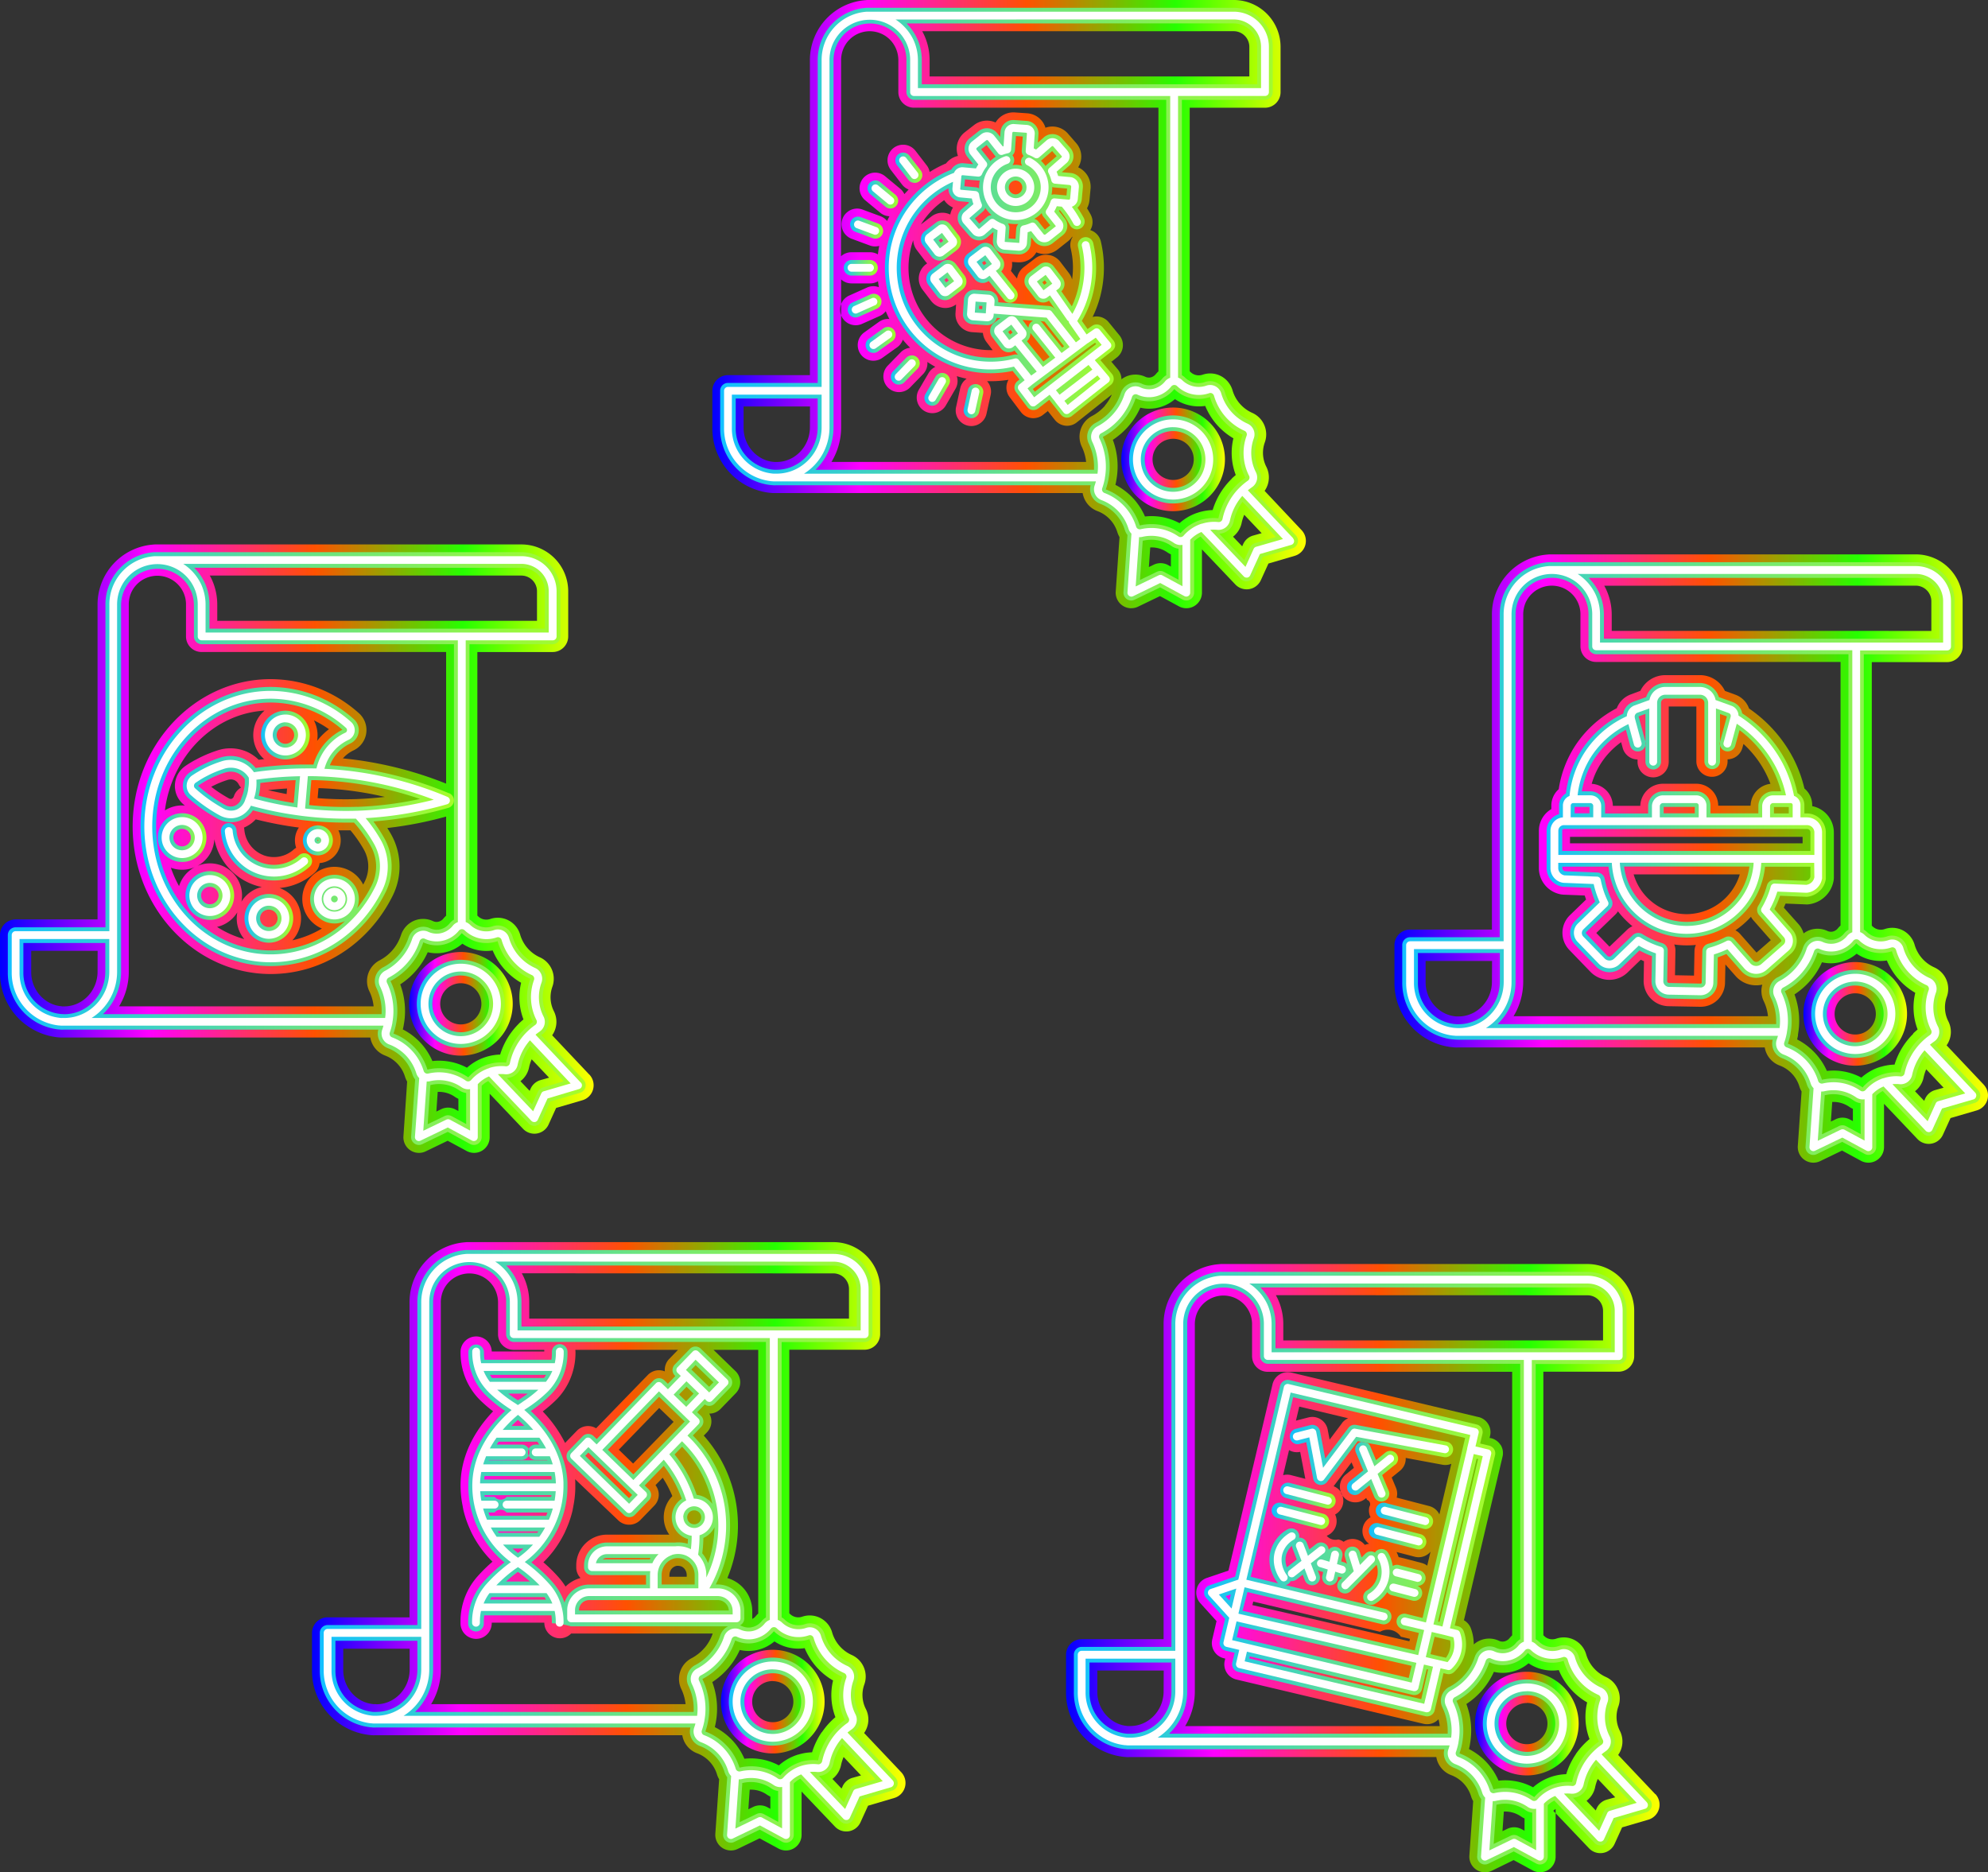 <svg xmlns="http://www.w3.org/2000/svg" xmlns:xlink="http://www.w3.org/1999/xlink" width="927.82" height="873.79" viewBox="0 0 927.82 873.79"><rect x="0" y="0" width="927.82" height="873.79" fill="#333333" stroke="none"/><defs><linearGradient id="a" x1="1359.38" y1="294.47" x2="1407.74" y2="294.47" gradientTransform="matrix(1, 0, 0, -1, -429.92, 884.56)" gradientUnits="userSpaceOnUse"><stop offset="0" stop-color="blue"/><stop offset="0.25" stop-color="#f0f"/><stop offset="0.53" stop-color="#ff5100"/><stop offset="0.78" stop-color="#26ff00"/><stop offset="1" stop-color="#ff0"/></linearGradient><linearGradient id="b" x1="1168.52" y1="366.96" x2="1445.53" y2="366.96" xlink:href="#a"/><linearGradient id="c" x1="1041.04" y1="553.26" x2="1089.4" y2="553.26" xlink:href="#a"/><linearGradient id="d" x1="850.18" y1="625.69" x2="1127.21" y2="625.69" xlink:href="#a"/><linearGradient id="e" x1="708.59" y1="299.17" x2="756.95" y2="299.17" xlink:href="#a"/><linearGradient id="f" x1="517.71" y1="371.62" x2="794.76" y2="371.62" xlink:href="#a"/><linearGradient id="g" x1="854.19" y1="-26.48" x2="902.55" y2="-26.48" xlink:href="#a"/><linearGradient id="h" x1="663.33" y1="45.98" x2="940.33" y2="45.98" xlink:href="#a"/><linearGradient id="i" x1="1206.12" y1="-36.74" x2="1254.48" y2="-36.74" xlink:href="#a"/><linearGradient id="j" x1="1015.25" y1="35.79" x2="1292.25" y2="35.79" xlink:href="#a"/><linearGradient id="k" x1="1172.16" y1="366.95" x2="1441.88" y2="366.95" gradientTransform="matrix(1, 0, 0, -1, -429.92, 884.56)" gradientUnits="userSpaceOnUse"><stop offset="0" stop-color="#13c0ff"/><stop offset="0.18" stop-color="#31cdd3"/><stop offset="0.58" stop-color="#70e678"/><stop offset="0.87" stop-color="#97f73f"/><stop offset="1" stop-color="#a6fd29"/></linearGradient><linearGradient id="l" x1="1363.02" y1="294.47" x2="1404.1" y2="294.47" xlink:href="#k"/><linearGradient id="m" x1="1239.54" y1="375.12" x2="1369.86" y2="375.12" xlink:href="#k"/><linearGradient id="n" x1="967.71" y1="640.29" x2="992.89" y2="640.29" xlink:href="#k"/><linearGradient id="o" x1="950.1" y1="636.97" x2="968.8" y2="636.97" xlink:href="#k"/><linearGradient id="p" x1="947.53" y1="655.38" x2="966.22" y2="655.38" xlink:href="#k"/><linearGradient id="q" x1="935.6" y1="689.38" x2="948.16" y2="689.38" xlink:href="#k"/><linearGradient id="r" x1="922.57" y1="676.88" x2="936.9" y2="676.88" xlink:href="#k"/><linearGradient id="s" x1="914.48" y1="661.4" x2="929.86" y2="661.4" xlink:href="#k"/><linearGradient id="t" x1="911.49" y1="642.66" x2="927.39" y2="642.66" xlink:href="#k"/><linearGradient id="u" x1="913.42" y1="624.99" x2="928.98" y2="624.99" xlink:href="#k"/><linearGradient id="v" x1="921.69" y1="609.04" x2="935.84" y2="609.04" xlink:href="#k"/><linearGradient id="w" x1="933.49" y1="594.93" x2="946.93" y2="594.93" xlink:href="#k"/><linearGradient id="x" x1="949.14" y1="585.95" x2="961.03" y2="585.95" xlink:href="#k"/><linearGradient id="y" x1="967.45" y1="580.45" x2="976.67" y2="580.45" xlink:href="#k"/><linearGradient id="z" x1="930.73" y1="642.23" x2="1038.16" y2="642.23" xlink:href="#k"/><linearGradient id="aa" x1="853.82" y1="625.69" x2="1123.48" y2="625.69" xlink:href="#k"/><linearGradient id="ab" x1="1044.68" y1="553.22" x2="1085.76" y2="553.22" xlink:href="#k"/><linearGradient id="ac" x1="521.36" y1="371.63" x2="791.05" y2="371.63" xlink:href="#k"/><linearGradient id="ad" x1="712.23" y1="299.17" x2="753.31" y2="299.17" xlink:href="#k"/><linearGradient id="ae" x1="583.29" y1="381.95" x2="729.53" y2="381.95" xlink:href="#k"/><linearGradient id="af" x1="620.83" y1="370.12" x2="663.31" y2="370.12" xlink:href="#k"/><linearGradient id="ag" x1="591.33" y1="376.75" x2="614.07" y2="376.75" xlink:href="#k"/><linearGradient id="ah" x1="639.53" y1="424.6" x2="662.27" y2="424.6" xlink:href="#k"/><linearGradient id="ai" x1="604.26" y1="349.71" x2="627" y2="349.71" xlink:href="#k"/><linearGradient id="aj" x1="631.81" y1="339.06" x2="654.55" y2="339.06" xlink:href="#k"/><linearGradient id="ak" x1="659.04" y1="375.45" x2="673.09" y2="375.45" xlink:href="#k"/><linearGradient id="al" x1="857.83" y1="-26.48" x2="898.91" y2="-26.48" xlink:href="#k"/><linearGradient id="am" x1="666.97" y1="45.99" x2="936.65" y2="45.99" xlink:href="#k"/><linearGradient id="an" x1="1018.9" y1="35.8" x2="1288.58" y2="35.8" xlink:href="#k"/><linearGradient id="ao" x1="1209.76" y1="-36.69" x2="1250.84" y2="-36.69" xlink:href="#k"/><linearGradient id="ap" x1="1079.68" y1="45.12" x2="1215.56" y2="45.12" xlink:href="#k"/><linearGradient id="aq" x1="1119.3" y1="88.7" x2="1195.9" y2="88.7" xlink:href="#k"/><linearGradient id="ar" x1="1146.7" y1="80.82" x2="1170.13" y2="80.82" xlink:href="#k"/><linearGradient id="as" x1="1114.85" y1="69.63" x2="1141.1" y2="69.63" xlink:href="#k"/><linearGradient id="at" x1="1111.75" y1="60.19" x2="1137.99" y2="60.19" xlink:href="#k"/><linearGradient id="au" x1="1160.33" y1="60.19" x2="1186.57" y2="60.19" xlink:href="#k"/><linearGradient id="av" x1="1157.22" y1="50.7" x2="1183.47" y2="50.7" xlink:href="#k"/></defs><path d="M953.65,614.27a24.18,24.18,0,1,1,24.17-24.19h0A24.19,24.19,0,0,1,953.65,614.27Zm0-33.79a9.62,9.62,0,1,0,9.61,9.63v0A9.63,9.63,0,0,0,953.65,580.48Z" transform="translate(-87.79 -116.92)" fill="url(#a)"/><path d="M1013.61,623.1l-17.32-18.33a10.92,10.92,0,0,0,.83-11.17,14.35,14.35,0,0,1-.72-11.51,11,11,0,0,0-5.76-13.67,16.67,16.67,0,0,1-9.31-10.7,11,11,0,0,0-5.41-6.58,10.81,10.81,0,0,0-8.45-.66,5.52,5.52,0,0,1-5.74-1.24c-.12-.11-.23-.22-.36-.32v-123h35.12a7.28,7.28,0,0,0,7.28-7.28h0V397.48a21.86,21.86,0,0,0-21.84-21.84H811.08a6.73,6.73,0,0,0-1,.07,28.05,28.05,0,0,0-26,28.35V550.74h-38.2A7.28,7.28,0,0,0,738.6,558h0v17.31a30.15,30.15,0,0,0,26.74,30.31c.51.05,1,.1,1.56.13s1.12,0,1.69,0H911.41a10.91,10.91,0,0,0,6.87,8.4,15.24,15.24,0,0,1,9.33,9.9,10.09,10.09,0,0,0,1,2.25l-1.77,25.44a7.29,7.29,0,0,0,10.43,7.07l10.23-4.94,8.84,4.79a7.29,7.29,0,0,0,10.74-6.41V632.05l15.59,16.43a7.26,7.26,0,0,0,5.28,2.27,7,7,0,0,0,1.21-.11,7.22,7.22,0,0,0,5.42-4.16l3.54-7.77,12.25-3.58a7.28,7.28,0,0,0,3.24-12Zm-229.53-48c0,8.91-7,16.17-15.52,16.17h-.89a3.64,3.64,0,0,1-.82-.06c-7.69-.83-13.71-7.77-13.71-15.83v-10h31ZM981.89,390.24a7.29,7.29,0,0,1,7.28,7.27v13.85H840v-7.27A28.13,28.13,0,0,0,837.4,392c-.28-.6-.58-1.17-.89-1.74ZM869.17,557.69a40.73,40.73,0,0,0,8.26.35,16.67,16.67,0,0,0,1.86-.16,7.25,7.25,0,0,0-.67,2.93l-.22,11.41-8.87-.17.2-11.39A7.37,7.37,0,0,0,869.17,557.69Zm7.42-14.2A25.79,25.79,0,0,1,850.23,525h49.53a26.14,26.14,0,0,1-23.17,18.47Zm28.4,1.28a7.71,7.71,0,0,0,1.07,1.58l8.19,9.32-6.67,5.81-7.65-8.7a7.34,7.34,0,0,0-2.21-1.7,40.83,40.83,0,0,0,7.27-6.31Zm-84.46-34.29v-3H929.08v3Zm29.11,38.71a7.63,7.63,0,0,0-2.35,1.53l-8.33,8-6.17-6.39,8.92-8.61a7.54,7.54,0,0,0,1.19-1.51,39.48,39.48,0,0,0,4.37,4.86c.77.74,1.56,1.43,2.37,2.09Zm9.68-69.48a7.26,7.26,0,0,0,7.28-7.26V446.63h12.9v25.8a7.29,7.29,0,0,0,14.57,0v-1.14a7.28,7.28,0,0,0,6.92-5.38l.49-1.8a48.41,48.41,0,0,1,10.35,13.52,45.82,45.82,0,0,1,2.24,5.08,10.56,10.56,0,0,0-9.27,10.22H889.7a10.26,10.26,0,0,0-10.25-10.25H863.94A10.63,10.63,0,0,0,853.33,493h-12.8a10.49,10.49,0,0,0-9.88-10.28,35.84,35.84,0,0,1,4.74-10.21,36.51,36.51,0,0,1,9-9.22l.73,2.69a7.28,7.28,0,0,0,6.93,5.38v1.14a7.27,7.27,0,0,0,7.27,7.2Zm61,60.8c.29-.63.56-1.26.81-1.9l9.45.38a5.57,5.57,0,0,0,1,0,13.46,13.46,0,0,0,12-11.32,7.08,7.08,0,0,0,.09-1.13V505.39a12.53,12.53,0,0,0-10.11-12.26v-.52a10,10,0,0,0-3.62-7.7,62.57,62.57,0,0,0-5.14-14,64.13,64.13,0,0,0-20.72-23.35,10.54,10.54,0,0,0-6.31-6.41l-4.94-1.79A12.91,12.91,0,0,0,881.2,432H865a12.93,12.93,0,0,0-11.63,7.32L848.88,441a11.07,11.07,0,0,0-6.52,6.43,51.71,51.71,0,0,0-19,16.88,51,51,0,0,0-8.1,20.92,10.22,10.22,0,0,0-3.44,7.65v1.63A11.73,11.73,0,0,0,806,504.59v17.79a12.49,12.49,0,0,0,10.72,12c.26,0,.51.06.76.07l9.92.39c.2.63.41,1.26.63,1.88L820.51,544a11.49,11.49,0,0,0-.3,16.24h0l9.85,10.22a12.29,12.29,0,0,0,17.35.29l6.14-5.94c.5.24,1,.47,1.51.69l-.17,9a11.82,11.82,0,0,0,11.58,12l14.8.27h.23a11.4,11.4,0,0,0,11.38-11.18l.17-8.58,4.73,5.38a12.73,12.73,0,0,0,8.78,4.34,13.24,13.24,0,0,0,3.71-.29,10.88,10.88,0,0,0,.66,7.67,21.36,21.36,0,0,1,2,7.07H794.17A30.93,30.93,0,0,0,798.69,575V404a14.3,14.3,0,0,1,1-5.56A13.38,13.38,0,0,1,825.4,404v14.55a7.3,7.3,0,0,0,7.29,7.29h114.1v123a11.91,11.91,0,0,0-1.2,1.26,4.29,4.29,0,0,1-2.74,1.62,4,4,0,0,1-2.27-.38,10.87,10.87,0,0,0-8.83-.1,11,11,0,0,0-2.2,1.28,11.42,11.42,0,0,0-2.4-4.35Zm32.23,99.61-1.37-.73a7.28,7.28,0,0,0-6.63-.15l-2.27,1.09.63-9.14a12.36,12.36,0,0,1,2.91.19,13.17,13.17,0,0,1,5.07,2.1,10.83,10.83,0,0,0,1.66.93Zm28.12-40.69A34.24,34.24,0,0,0,972,613.75a24.21,24.21,0,0,0-6.49,1.07h-.13l-.65.22h-.07c-.41.14-.83.3-1.24.46a24.2,24.2,0,0,0-6.91,4.32,27.56,27.56,0,0,0-13-3.28,29.09,29.09,0,0,0-3.09.17,29.87,29.87,0,0,0-6.38-9.23,29.54,29.54,0,0,0-7.51-5.47c.15-.61.29-1.23.4-1.85v-.24a1.13,1.13,0,0,0,0-.26,34.72,34.72,0,0,0,.56-6.11A35.81,35.81,0,0,0,925.3,581a35.07,35.07,0,0,0,12.83-15,18.14,18.14,0,0,0,6.69.29A18.65,18.65,0,0,0,954.3,562a19.94,19.94,0,0,0,14.11,3.16,31.23,31.23,0,0,0,13.25,15.09,28.94,28.94,0,0,0,1.1,17.12c-.68.56-1.32,1.15-2,1.77Zm10.18,26.24a7.26,7.26,0,0,0-4.58,4l-.45,1-4.28-4.5a10.88,10.88,0,0,0,4-6.34,20.68,20.68,0,0,1,1.23-3.89l8.13,8.6Z" transform="translate(-87.79 -116.92)" fill="url(#b)"/><path d="M635.3,355.48a24.18,24.18,0,1,1,24.18-24.18A24.18,24.18,0,0,1,635.3,355.48Zm0-33.79a9.61,9.61,0,1,0,9.62,9.61,9.61,9.61,0,0,0-9.62-9.61Z" transform="translate(-87.79 -116.92)" fill="url(#c)"/><path d="M695.27,364.35,678,346a10.94,10.94,0,0,0,.83-11.18,14.32,14.32,0,0,1-.72-11.5,11,11,0,0,0-5.77-13.67A16.63,16.63,0,0,1,663,299a11,11,0,0,0-5.41-6.58,10.81,10.81,0,0,0-8.45-.66,5.62,5.62,0,0,1-3.37.13,5.5,5.5,0,0,1-2.37-1.37l-.36-.32v-123h35.12a7.28,7.28,0,0,0,7.28-7.28h0V138.76a21.86,21.86,0,0,0-21.84-21.84H492.78a8.39,8.39,0,0,0-1,.06,28.06,28.06,0,0,0-26,28.36V292H427.54a7.28,7.28,0,0,0-7.28,7.28h0v17.31A30.16,30.16,0,0,0,447,346.9l1.56.13H593.08a10.86,10.86,0,0,0,6.87,8.4,15.27,15.27,0,0,1,9.33,9.89,10.87,10.87,0,0,0,1,2.26L608.51,393a7.28,7.28,0,0,0,6.75,7.77,4.35,4.35,0,0,0,.51,0,7.26,7.26,0,0,0,3.17-.73l10.23-4.93,8.83,4.78a7.28,7.28,0,0,0,10.75-6.4V373.3l15.59,16.39a7.27,7.27,0,0,0,5.28,2.26,7,7,0,0,0,1.21-.1,7.27,7.27,0,0,0,5.41-4.16l3.54-7.77L692,376.33a7.27,7.27,0,0,0,3.25-12Zm-229.49-48c0,8.91-7,16.17-15.52,16.17h-.9l-.82-.07c-7.69-.82-13.71-7.76-13.71-15.83v-10h31ZM663.59,131.48a7.3,7.3,0,0,1,7.28,7.27V152.6H521.65v-7.27a28.07,28.07,0,0,0-2.57-12.1c-.28-.6-.58-1.18-.89-1.74ZM480.35,145.34a13.94,13.94,0,0,1,1-5.56,13.32,13.32,0,0,1,24.52-.34,13.79,13.79,0,0,1,1.19,5.9v14.55a7.29,7.29,0,0,0,7.29,7.29H628.44V290.23a11.67,11.67,0,0,0-1.19,1.25,4.32,4.32,0,0,1-2.74,1.62,4,4,0,0,1-2.28-.38,10.87,10.87,0,0,0-8.83-.1,11.27,11.27,0,0,0-2.22,1.31,7.18,7.18,0,0,0-1.71-4.64l-2.94-3.5-.07,0a6.87,6.87,0,0,0-.45-.65c-.07-.1-.15-.19-.23-.29l.75.89,2.52-2a7.28,7.28,0,0,0,1.17-10.36l-5-6.11a7.31,7.31,0,0,0-7.49-2.43A51.81,51.81,0,0,0,602,252.11a52.93,52.93,0,0,0-.45-22.55,7.26,7.26,0,0,0-4.91-5.25,7.29,7.29,0,0,0,.21-7.19q-.81-1.55-1.74-3a9.57,9.57,0,0,0,1.15-3.76l.51-5.44A10,10,0,0,0,591,195a9.5,9.5,0,0,0-.91-11.27l-3.89-4.47a9.61,9.61,0,0,0-10.48-2.73,9.54,9.54,0,0,0-8.42-6.73l-5.87-.41a9.72,9.72,0,0,0-9,4.7,9.78,9.78,0,0,0-10.09,1.23L538,178.7a9.81,9.81,0,0,0-3.12,11,9.5,9.5,0,0,0-4.12,2,10.74,10.74,0,0,0-1.45,1.49,52.27,52.27,0,0,0-7.63,4,7.13,7.13,0,0,0-1.38-3.1l-5.24-6.79a7.28,7.28,0,0,0-11.55,8.88l5.28,6.87a7.21,7.21,0,0,0,3.08,2.32c-.67.7-1.32,1.41-2,2.15a7.19,7.19,0,0,0-2-2.57l-7-5.8a7.28,7.28,0,0,0-9.27,11.24h0l7,5.8a7.13,7.13,0,0,0,4.3,1.65c-.38.73-.74,1.45-1.07,2.2a7.28,7.28,0,0,0-3.11-2.22l-8.1-3a7.28,7.28,0,0,0-5.59,13.45,5.89,5.89,0,0,0,.59.21l8.09,3a7.29,7.29,0,0,0,2.53.45,7,7,0,0,0,1.88-.26v.08c-.25,1.3-.45,2.6-.6,3.89a7.33,7.33,0,0,0-3.74-1h-8.62a7.25,7.25,0,0,0-4.86,1.86Zm79.73,93.82,2.73.18a3.53,3.53,0,0,0,.65,0,9.15,9.15,0,0,0,8-4.66,9.78,9.78,0,0,0,9.91-1.32l4.78-3.78a8.75,8.75,0,0,0,2-2.16l.22.07a7.15,7.15,0,0,0-.86,5.47,38.26,38.26,0,0,1,.63,14.42,8.36,8.36,0,0,0-1.46-3l-4-5.23a8.4,8.4,0,0,0-11.75-1.66l0,0-5.24,4a8.33,8.33,0,0,0-3.23,5.43l-2.87-3.58h0A8.14,8.14,0,0,0,560.08,239.16Zm-40.42-.3a7.69,7.69,0,0,0,.85.95l-.62.47A8.4,8.4,0,0,0,518.27,252l4,5.25A8.38,8.38,0,0,0,534,259l-.26,3.93a8.38,8.38,0,0,0,7.7,9h.08l5,.34a8.21,8.21,0,0,0,1.64,4.22l2.91,3.84a3.53,3.53,0,0,1-.46,0h-.23a38.4,38.4,0,0,1-37.86-45.8A36.58,36.58,0,0,1,514,229a8.21,8.21,0,0,0,1.67,4.62Zm-2.07-17.2a38.75,38.75,0,0,1,10.86-11.34,9.35,9.35,0,0,0,4.12,3.45,9.23,9.23,0,0,0-1.28,3.27,8.42,8.42,0,0,0-8.73.86Zm86,84.49a20.58,20.58,0,0,1-6.14,4.91,10.89,10.89,0,0,0-4.76,14.37,21.36,21.36,0,0,1,2,7.07H475.83a30.93,30.93,0,0,0,4.52-16.17V264.06a7.26,7.26,0,0,1,0-5.23V247.32a7.15,7.15,0,0,0,4.86,1.86h8.62a7.14,7.14,0,0,0,3.74-1c.1.93.24,1.85.4,2.77a7.31,7.31,0,0,0-5.53.17l-8.26,3.7a7.19,7.19,0,0,0-3.83,4v5.23a1.11,1.11,0,0,0,.14.35,7.27,7.27,0,0,0,9.59,3.68l8.28-3.69a7.16,7.16,0,0,0,2.82-2.24c.51,1.24,1.07,2.45,1.69,3.65a7.24,7.24,0,0,0-4.87,1.34l-6.86,4.92a7.28,7.28,0,0,0,8.49,11.84L506.5,279a7.25,7.25,0,0,0,2.64-3.55l.24.29c1,1.22,2.06,2.37,3.16,3.47a7.3,7.3,0,0,0-4.42,2.17L502,287.68a7.29,7.29,0,0,0,10.45,10.16l6.16-6.34a7.27,7.27,0,0,0,2-5.66q1.82,1.23,3.72,2.28a7.34,7.34,0,0,0-3.16,2.91L516.51,299a7.29,7.29,0,0,0,12.6,7.32l4.6-7.92a7.24,7.24,0,0,0,.62-5.94c1.52.47,3,.87,4.61,1.2a7.22,7.22,0,0,0-3,4.44l-1.94,8.8a7.27,7.27,0,0,0,5.53,8.67h0a6.87,6.87,0,0,0,1.57.18,7.27,7.27,0,0,0,7.1-5.72l1.94-8.8a7.25,7.25,0,0,0-1.67-6.41h2a51.09,51.09,0,0,0,8-.66,7.3,7.3,0,0,0,.47,8l5.27,7a7.29,7.29,0,0,0,4.85,2.85,6.73,6.73,0,0,0,1,.07,7.3,7.3,0,0,0,4.47-1.53l2.25-1.76-.63-.8a7.19,7.19,0,0,0,.68.77h0l3.26,4.11a7.35,7.35,0,0,0,5.71,2.76,7.27,7.27,0,0,0,4.54-1.59l16.36-13a20.43,20.43,0,0,1-3.24,5.15Zm30.66,75.2-1.36-.75a7.34,7.34,0,0,0-6.63-.15l-2.28,1.1.64-9.14a12.36,12.36,0,0,1,2.91.19,13,13,0,0,1,5.06,2.1,13.6,13.6,0,0,0,1.66.94Zm28.41-41-.31.31a34.38,34.38,0,0,0-8.6,14.3,24.92,24.92,0,0,0-6.52,1.08h0l-.72.24h-.06c-.43.15-.84.3-1.26.47a24.15,24.15,0,0,0-6.9,4.32,28.14,28.14,0,0,0-8.12-2.85,28.94,28.94,0,0,0-4.92-.44,26.68,26.68,0,0,0-3.09.18,29.83,29.83,0,0,0-13.8-14.77c.16-.65.3-1.32.43-2v-.11a35.49,35.49,0,0,0-1.63-18.9,35.19,35.19,0,0,0,12.83-15,17.93,17.93,0,0,0,6.69.3,18.65,18.65,0,0,0,9.48-4.29,19.58,19.58,0,0,0,5.82,2.67,20,20,0,0,0,8.29.49,31.28,31.28,0,0,0,13.16,15.13,29,29,0,0,0,1.1,17.12c-.65.55-1.29,1.11-1.89,1.71Zm9.9,26.53a7.24,7.24,0,0,0-4.58,4l-.45,1-4.27-4.49a11,11,0,0,0,4-6.34,20.45,20.45,0,0,1,1.23-3.89l8.12,8.59Z" transform="translate(-87.79 -116.92)" fill="url(#d)"/><path d="M302.85,609.57a24.18,24.18,0,1,1,24.23-24.18A24.17,24.17,0,0,1,302.85,609.57Zm0-33.79a9.61,9.61,0,1,0,9.61,9.61h0a9.63,9.63,0,0,0-9.61-9.61Z" transform="translate(-87.79 -116.92)" fill="url(#e)"/><path d="M362.81,618.4l-17.32-18.33a10.94,10.94,0,0,0,.83-11.18,14.48,14.48,0,0,1-.72-11.5,11,11,0,0,0-5.76-13.67,16.77,16.77,0,0,1-9.31-10.7,10.87,10.87,0,0,0-13.47-7.37l-.39.12a5.59,5.59,0,0,1-3.36.14,5.49,5.49,0,0,1-2.39-1.38l-.34-.32v-123h35.11a7.28,7.28,0,0,0,7.29-7.27h0V392.81A21.88,21.88,0,0,0,331.14,371H160.32a8.39,8.39,0,0,0-1,.06,28.06,28.06,0,0,0-26,28.36V546H95.08a7.3,7.3,0,0,0-7.29,7.28v17.32A30.18,30.18,0,0,0,114.53,601c.52.06,1,.09,1.56.12s.89,0,1.33,0H260.61a11,11,0,0,0,6.88,8.4,15.3,15.3,0,0,1,9.32,9.89,10.87,10.87,0,0,0,1,2.26l-1.73,25.49a7.26,7.26,0,0,0,10.43,7.06l10.22-4.93,8.84,4.78a7.28,7.28,0,0,0,10.75-6.4V627.36l15.59,16.38a7.25,7.25,0,0,0,5.27,2.26,7,7,0,0,0,1.21-.1,7.29,7.29,0,0,0,5.42-4.16l3.53-7.76,12.26-3.59a7.28,7.28,0,0,0,3.24-12Zm-229.49-48c0,8.92-7,16.17-15.52,16.19h-.9l-.82-.11c-7.7-.81-13.72-7.77-13.72-15.82v-10h31ZM331.14,385.53a7.3,7.3,0,0,1,7.27,7.28v13.84H189.19v-7.26a28.31,28.31,0,0,0-2.58-12.12c-.29-.59-.58-1.17-.9-1.74ZM271.08,560.21a20.43,20.43,0,0,1-6.15,4.9,10.9,10.9,0,0,0-4.78,14.37,20.88,20.88,0,0,1,2,7.08H143.37a31,31,0,0,0,4.52-16.19v-171a13.94,13.94,0,0,1,1-5.56,13.38,13.38,0,0,1,25.71,5.56v14.55a7.26,7.26,0,0,0,7.26,7.28H296v61.43a175.42,175.42,0,0,0-36.67-10.27c-3.81-.64-7.66-1.14-11.5-1.51.3-.34.61-.68.94-1a15.17,15.17,0,0,1,4-2.73,10.5,10.5,0,0,0,2.51-17.38,62.08,62.08,0,0,0-41.17-15.88c-35.51,0-64.41,30.85-64.41,68.77s28.95,68.85,64.46,68.85c23.8,0,45.56-13.92,56.8-36.33a30.67,30.67,0,0,0-.71-29c-.55-.95-1.11-1.89-1.69-2.81A178.17,178.17,0,0,0,296,498v46.26a11.81,11.81,0,0,0-1.2,1.25,4.29,4.29,0,0,1-2.73,1.62,4,4,0,0,1-2.28-.38,10.87,10.87,0,0,0-8.83-.1,10.94,10.94,0,0,0-6,6.59A20.59,20.59,0,0,1,271.08,560.21ZM238,550.27a47.14,47.14,0,0,1-13.76,5.49,15,15,0,0,0-6-24.41,28.45,28.45,0,0,0,16.34-7.08,7.22,7.22,0,0,0,2.39-4.56,10.65,10.65,0,0,0,8.76-15.29h5.62l.54.65a60.69,60.69,0,0,1,5.68,8.28,16,16,0,0,1,2.09,7.9,16.21,16.21,0,0,1-1.74,7.3c-.21.41-.41.8-.63,1.19A15,15,0,1,0,238,550.25ZM210.74,516a14,14,0,0,1-8.91-11.86,7,7,0,0,0-.17-1,15.53,15.53,0,0,0,5.49-3.85,168.73,168.73,0,0,0,20,3.82h.14a10.62,10.62,0,0,0-1.85,6,10.43,10.43,0,0,0,.58,3.46,6.67,6.67,0,0,0-1.15.82,13.91,13.91,0,0,1-14.2,2.61Zm-8.91,39.2a47,47,0,0,1-12.75-5.71,15,15,0,0,0,9.48-6.82,15.11,15.11,0,0,0-.28,2.84,14.94,14.94,0,0,0,3.53,9.69Zm-1.35-17.5a15,15,0,0,0-14.71-17.86A15.2,15.2,0,0,0,180,521a15,15,0,0,0,7.82-12.41,28.46,28.46,0,0,0,22.15,22.3,15,15,0,0,0-9.48,6.81Zm-22.6-65.55c-.48.27-.95.55-1.42.84l-.81.5c-.43.28-.86.56-1.28.86a11.3,11.3,0,0,0-3,15.71,11.47,11.47,0,0,0,1.75,2c.3.28.62.55.93.82a11.33,11.33,0,0,0-1.3-.07,14.91,14.91,0,0,0-8,2.32C168,469.8,187.44,450,211.26,448.55a15,15,0,0,0-1.75,21.07,15.5,15.5,0,0,0,1.5,1.53h.51l-.5.06-.89.1-1.6.19a17.72,17.72,0,0,0-1.86-1.59,18.91,18.91,0,0,0-3.79-2.22,19.21,19.21,0,0,0-13.58-.57,60.75,60.75,0,0,0-5.9,2.25l-1.16.53-.92.44c-.47.23-.92.46-1.38.71l-1.08.58h-.08C178.48,471.8,178.17,472,177.88,472.14Zm.68,49.52a15.13,15.13,0,0,0-7.2,8.8,55.94,55.94,0,0,1-3.83-8.59,15,15,0,0,0,11-.21Zm21.73-37.18a7.32,7.32,0,0,0-3,3.16,1.6,1.6,0,0,1-.1.23l-.15.37c0,.12-.09.24-.13.36h0a1.82,1.82,0,0,1-.9,1.06,1.13,1.13,0,0,1-.57.09,2.12,2.12,0,0,1-.88-.28,67.29,67.29,0,0,1-8.2-5.38c1-.52,2-1,3-1.45a46.79,46.79,0,0,1,4.45-1.69,4.66,4.66,0,0,1,3.29,0,4.56,4.56,0,0,1,1.31.9,4.3,4.3,0,0,1,.71.94A7.08,7.08,0,0,0,200.29,484.48Zm12.48,1.18q4.5-.51,9-.76l-.22,2.59c-2.93-.57-5.87-1.18-8.78-1.87Zm21.54-32.56a49.6,49.6,0,0,1,7,4.12,29.68,29.68,0,0,0-5.52,5.45A14,14,0,0,0,236,460a15,15,0,0,0-1.73-6.94Zm20.26,36.73h-.26a159.29,159.29,0,0,1-18.28-.45l.4-4.64H237a157.9,157.9,0,0,1,20,2c3.49.57,6.94,1.26,10.38,2.07q-6.45.76-12.81,1Zm47.15,145.61-1.37-.75a7.34,7.34,0,0,0-6.63-.15l-2.27,1.1.63-9.16a13.58,13.58,0,0,1,2.92.2,13,13,0,0,1,5.06,2.1,10.89,10.89,0,0,0,1.66.94Zm28.13-40.71a33.87,33.87,0,0,0-4.1,4.92,34.35,34.35,0,0,0-4.53,9.41,24,24,0,0,0-6.62,1.11l-.4.13c-.53.17-1,.37-1.57.58a24.2,24.2,0,0,0-6.91,4.32,27.25,27.25,0,0,0-8.12-2.84,29,29,0,0,0-4.92-.45,26.68,26.68,0,0,0-3.09.18,29.79,29.79,0,0,0-13.8-14.77c.17-.65.31-1.31.43-2a.2.2,0,0,0,0-.11,33.84,33.84,0,0,0,.6-6.36,35.33,35.33,0,0,0-2.24-12.54,35,35,0,0,0,12.84-15,18.21,18.21,0,0,0,6.7.29,18.69,18.69,0,0,0,9.47-4.28,20,20,0,0,0,14.14,3.16A31.12,31.12,0,0,0,331,575.56a28.91,28.91,0,0,0,1.1,17.11c-.68.57-1.33,1.16-2,1.77ZM340,621a7.29,7.29,0,0,0-4.58,4l-.44,1-4.29-4.51a10.73,10.73,0,0,0,4-6.33,19.7,19.7,0,0,1,1.24-3.88l8.13,8.58Z" transform="translate(-87.79 -116.92)" fill="url(#f)"/><path d="M448.45,935.22A24.18,24.18,0,1,1,472.63,911,24.18,24.18,0,0,1,448.45,935.22Zm0-33.79a9.61,9.61,0,1,0,9.61,9.61h0a9.62,9.62,0,0,0-9.61-9.56Z" transform="translate(-87.79 -116.92)" fill="url(#g)"/><path d="M508.42,944l-17.34-18.31a10.94,10.94,0,0,0,.83-11.18,14.35,14.35,0,0,1-.72-11.51,11,11,0,0,0-5.77-13.67,16.63,16.63,0,0,1-9.3-10.7,10.87,10.87,0,0,0-13.47-7.37l-.39.12a5.55,5.55,0,0,1-5.75-1.23l-.35-.33v-123h35.12a7.28,7.28,0,0,0,7.28-7.28h0v-21.1a21.86,21.86,0,0,0-21.84-21.84H305.92a6.73,6.73,0,0,0-1,.07,28.05,28.05,0,0,0-26,28.35V871.71H240.69a7.28,7.28,0,0,0-7.28,7.28h0v17.31a30.13,30.13,0,0,0,26.74,30.3c.51.06,1,.11,1.55.13s.9,0,1.34,0H406.22a10.86,10.86,0,0,0,6.87,8.4,15.27,15.27,0,0,1,9.33,9.89,10.09,10.09,0,0,0,1,2.25l-1.78,25.45a7.29,7.29,0,0,0,6.8,7.77,7.16,7.16,0,0,0,3.64-.7l10.22-4.94,8.84,4.78a7.28,7.28,0,0,0,10.75-6.41V953l15.59,16.38a7.23,7.23,0,0,0,5.28,2.26,7,7,0,0,0,1.21-.1,7.27,7.27,0,0,0,5.41-4.16l3.54-7.76L505.17,956a7.3,7.3,0,0,0,3.25-12ZM476.74,711.19a7.3,7.3,0,0,1,7.28,7.27v13.85H334.8V725a28.13,28.13,0,0,0-2.59-12.11c-.28-.59-.58-1.18-.89-1.74ZM427.25,853.37a63.18,63.18,0,0,0-11-66.47l1.5-1.55a7.27,7.27,0,0,0,1.07-8.72H419a7.3,7.3,0,0,0,5.12-2.22l7.09-7.32a7.29,7.29,0,0,0-.17-10.3l-10.24-9.92h20.86V869.93a10.05,10.05,0,0,0-1.19,1.25,4.35,4.35,0,0,1-1.59,1.26,1.22,1.22,0,0,0,0-.27v-3.36A16.1,16.1,0,0,0,427.25,853.37Zm-27.09-20.25H371.08a14.34,14.34,0,0,0-14.35,14.31v.92a7.15,7.15,0,0,0,2,5,15.91,15.91,0,0,0-7,4,29.56,29.56,0,0,0-2.12-3l-.13-.17-.14-.18h0l-.94-1.1-.07-.07a74.47,74.47,0,0,0-6.94-6.82,48.11,48.11,0,0,0,4.46-5h0c.29-.37.58-.75.84-1.12a51.37,51.37,0,0,0,4.82-8.07v-.06c.2-.41.39-.83.57-1.25h0a49,49,0,0,0,3-9,.48.48,0,0,0,0-.17l.21-1v-.09a47.83,47.83,0,0,0,1-8.6V808.8c0-.53-.05-1-.09-1.56l20.18,19.24a7.22,7.22,0,0,0,5.06,2h.12a7.29,7.29,0,0,0,5.12-2.21l6.51-6.73a7.27,7.27,0,0,0,.53-9.52l3.36-3.46a50.68,50.68,0,0,1,4.49,8.57,14.18,14.18,0,0,0-4,9.8,14,14,0,0,0,2.59,8.19Zm-43.85-86.25h47.91l-4.14,4.29a7.27,7.27,0,0,0-2,5.76,7.46,7.46,0,0,0-2.84-.53,7.28,7.28,0,0,0-5.12,2.22L366,783.48a7.29,7.29,0,0,0-9,1.18l-5.48,5.66a60.17,60.17,0,0,0-10.42-14.7,64.81,64.81,0,0,0,6-5.14h0c.63-.61,1.23-1.25,1.79-1.91.11-.11.2-.22.3-.34a30.85,30.85,0,0,0,5.91-11.1,2.21,2.21,0,0,1,.12-.42,31.18,31.18,0,0,0,1.16-8.43v-.65C356.34,747.38,356.33,747.12,356.31,746.87Zm45.86,33.61-9.63,9.94-.27.28-9,9.25-6.68-6.48L395.44,774ZM400.23,852a4.94,4.94,0,0,1,.2-1.37l.06-.17a4.1,4.1,0,0,1,2.55-2.63,6,6,0,0,1,.61-.15h.8a4.64,4.64,0,0,1,1.33.28,3.17,3.17,0,0,1,.92.55h0l.24.21.07.06a4.68,4.68,0,0,1,1.28,3.25v.75h-8.1ZM263.39,912.23h-.88a3.33,3.33,0,0,1-.83-.07c-7.68-.81-13.7-7.77-13.7-15.82v-10h31v9.77c0,8.9-7,16.16-15.52,16.17Zm153.27-26.34a20.86,20.86,0,0,1-6.14,4.91,10.88,10.88,0,0,0-4.76,14.36,21.84,21.84,0,0,1,2,7.07H289a30.93,30.93,0,0,0,4.52-16.17v-171a14.3,14.3,0,0,1,1-5.56,13.32,13.32,0,0,1,24.52-.34,13.94,13.94,0,0,1,1.19,5.9v14.55a7.28,7.28,0,0,0,7.28,7.28h14.3v.75H317.3a7.29,7.29,0,0,0-14.57,0v.65a31,31,0,0,0,1.07,8.08.53.53,0,0,0,.09.36,2.47,2.47,0,0,1,.17.56,30.83,30.83,0,0,0,5.83,10.9l.29.34c.56.66,1.17,1.3,1.79,1.91l.11.11a60.41,60.41,0,0,0,5.84,5c-5.48,5.75-11.61,14.19-14.07,24.83a42.16,42.16,0,0,0-1.09,8.14,47.77,47.77,0,0,0,1,11.44.17.17,0,0,0,0,.1c.06.34.14.68.21,1v.17a49,49,0,0,0,3,9h0c.18.42.37.84.57,1.25a.06.06,0,0,0,0,.06,49.46,49.46,0,0,0,4.82,8.07c.27.37.54.75.84,1.12h0a47.92,47.92,0,0,0,4.44,5,74.25,74.25,0,0,0-6.93,6.81l-.09.1c-.35.38-.69.79-1,1.19-.07.08-.14.18-.21.27A31.31,31.31,0,0,0,304,864.61h0s-.09.29-.13.45a31.38,31.38,0,0,0-1.16,8.45v.69a7.29,7.29,0,1,0,14.57.54,4.86,4.86,0,0,0,0-.54h24.55a7.28,7.28,0,0,0,12.51,5.07h66.07a20.61,20.61,0,0,1-3.7,6.59Zm30.66,75.18-1.36-.73a7.27,7.27,0,0,0-6.64-.16l-2.27,1.1.64-9.14a13.52,13.52,0,0,1,2.91.19,13.11,13.11,0,0,1,5.06,2.09,10.89,10.89,0,0,0,1.66.94Zm24-35.78a34.35,34.35,0,0,0-4.53,9.41,24,24,0,0,0-6.51,1.08h-.11c-.22.06-.44.14-.65.22-.44.14-.89.31-1.32.49a24.15,24.15,0,0,0-6.9,4.32,27.53,27.53,0,0,0-13-3.28,29.09,29.09,0,0,0-3.09.17,30.1,30.1,0,0,0-6.29-9.29,29.54,29.54,0,0,0-7.51-5.47c.16-.67.3-1.33.43-2l.06-.37a33.78,33.78,0,0,0,.55-6.11,35.3,35.3,0,0,0-2.23-12.53,35.07,35.07,0,0,0,12.83-15,18.21,18.21,0,0,0,6.7.29,18.65,18.65,0,0,0,9.48-4.29,19.94,19.94,0,0,0,14.11,3.16,31.23,31.23,0,0,0,13.25,15.09,29,29,0,0,0,1.09,17.12,35,35,0,0,0-6.29,7Zm14.28,21.33a7.24,7.24,0,0,0-4.58,4l-.46,1-4.27-4.5a10.88,10.88,0,0,0,4-6.34,19.76,19.76,0,0,1,1.23-3.89l8.12,8.6Z" transform="translate(-87.79 -116.92)" fill="url(#h)"/><path d="M800.38,945.48a24.18,24.18,0,1,1,24.18-24.18A24.18,24.18,0,0,1,800.38,945.48Zm0-33.79A9.61,9.61,0,1,0,810,921.3h0a9.62,9.62,0,0,0-9.58-9.66h0Z" transform="translate(-87.79 -116.92)" fill="url(#i)"/><path d="M860.35,954.25,843,935.93a10.91,10.91,0,0,0,.84-11.18,14.32,14.32,0,0,1-.72-11.5,11,11,0,0,0-5.77-13.67,16.71,16.71,0,0,1-9.31-10.71,10.87,10.87,0,0,0-13.48-7.36l-.38.12a5.59,5.59,0,0,1-3.36.14,5.4,5.4,0,0,1-2.38-1.38l-.35-.32v-123h35.12a7.28,7.28,0,0,0,7.28-7.29V728.67a21.88,21.88,0,0,0-21.84-21.85H657.85a8.4,8.4,0,0,0-1,.07,28,28,0,0,0-26,28.35V881.9H592.61a7.28,7.28,0,0,0-7.28,7.28h0v17.3a30.16,30.16,0,0,0,26.73,30.31c.52.06,1,.1,1.56.13s1.14,0,1.71,0h142.8a10.93,10.93,0,0,0,6.88,8.4,15.38,15.38,0,0,1,5.51,3.54,15.55,15.55,0,0,1,3.82,6.36,10.37,10.37,0,0,0,1,2.26l-1.78,25.44a7.3,7.3,0,0,0,6.78,7.77h.49A7.07,7.07,0,0,0,784,990L794.22,985l8.84,4.79a7.28,7.28,0,0,0,10.75-6.41V963.17L812.73,962a11.51,11.51,0,0,1,1.08-.88v2l15.59,16.37a7.22,7.22,0,0,0,5.27,2.27,7,7,0,0,0,1.21-.1,7.3,7.3,0,0,0,5.43-4.16l3.53-7.77,12.25-3.59a7.3,7.3,0,0,0,3.25-12Zm-229.49-48c0,8.91-7,16.18-15.52,16.18h-.9a3.87,3.87,0,0,1-.83-.06c-7.69-.82-13.7-7.77-13.7-15.83v-10h31ZM828.67,721.41a7.29,7.29,0,0,1,7.28,7.28v13.79H686.72v-7.27a28.12,28.12,0,0,0-2.58-12.11c-.28-.59-.58-1.17-.89-1.74Zm-69.1,102.26a7.29,7.29,0,0,0-4.73-3.89l-15.2-3.94a7.29,7.29,0,0,0-.33-4.61l-2-4.79,3.86-3.13a7.22,7.22,0,0,0,2.68-6L761,800.49a7.08,7.08,0,0,0,4.14-.45ZM727.47,825a7.3,7.3,0,0,0-2.93,9.89,7.21,7.21,0,0,0,2.23,2.49,7.3,7.3,0,0,0-2,.53,7.31,7.31,0,0,0-7.89-2.45,8,8,0,0,0-2,1,7,7,0,0,0-2.51-1.1,5.33,5.33,0,0,1-5.4-1.71,7.31,7.31,0,0,0,3.94-9.94,7.25,7.25,0,0,0,3.38-8.88,7,7,0,0,1-.82-1.61,6.61,6.61,0,0,1,.82,1.61,5,5,0,0,0,.38.52,7.23,7.23,0,0,0,5.66,2.69,7.15,7.15,0,0,0,4.58-1.63l.51-.42.36.86a2.18,2.18,0,0,1,1.13,3.24,7.19,7.19,0,0,0,.51,4.89Zm-11.64-19.92a7.29,7.29,0,0,0-2.28,8.11,7.16,7.16,0,0,0-3.35-2.67l8.37-11.14,1.09,2.59Zm-1.7-24-5.8,7.7-.89-4.68a7.28,7.28,0,0,0-8.53-5.79l-.47.1-5.82,1.5,1.56-6.55L717,778.8a7.39,7.39,0,0,0-2.91,2.28Zm-19.55,13.37L697,807.07l-6.59-1.7a7.13,7.13,0,0,0-3.78,0l2.78-11.72A7.16,7.16,0,0,0,694.58,794.48Zm37.29,84a7.29,7.29,0,0,1,9.72,2.31l4.24,1-.27,1.11L672.29,866l.4-1.66Zm9.76-34.63a9.4,9.4,0,0,0-1.06-.19,21.09,21.09,0,0,0-1-2.41l8.48,2.2a7.07,7.07,0,0,0,1.83.24,7.3,7.3,0,0,0,5.54-2.57l-1.53,6.5a7.32,7.32,0,0,0-2.57-1.25Zm46.55-52.46a7.31,7.31,0,0,0-4.52-3.27L783,788l.22-1a7.26,7.26,0,0,0-5.36-8.76h-.05l-87.35-20.76a7.29,7.29,0,0,0-8.76,5.41h0l-20.57,87L651,853.32a7.27,7.27,0,0,0-3,11.79l7.56,8.35-2,8.57a7.29,7.29,0,0,0,5.4,8.77h0l.66.16-.23,1a7.28,7.28,0,0,0,5.41,8.76h0l87.35,20.67a7.31,7.31,0,0,0,7-2.11,23.07,23.07,0,0,1,.58,3.18H640.91a31.06,31.06,0,0,0,4.52-16.18v-171a13.86,13.86,0,0,1,1-5.55,13.38,13.38,0,0,1,25.71,5.55v14.55a7.28,7.28,0,0,0,7.28,7.29H793.53v123a11.91,11.91,0,0,0-1.2,1.26,4.28,4.28,0,0,1-2.75,1.61,3.94,3.94,0,0,1-2.27-.37,10.76,10.76,0,0,0-8.82-.1,10.54,10.54,0,0,0-2.87,1.83,21.91,21.91,0,0,0-1.34-7.47,7.28,7.28,0,0,0-3.26-3.82l18-76.26a7.21,7.21,0,0,0-.84-5.53Zm-118,87.16-.3-.06h.19Zm129.11,92.77-1.37-.74a7.3,7.3,0,0,0-6.64-.15l-2.27,1.1.64-9.15a13.09,13.09,0,0,1,8,2.29,10.19,10.19,0,0,0,1.67.94Zm24-35.79a34.35,34.35,0,0,0-4.53,9.41,24.12,24.12,0,0,0-6.58,1.1h0l-.65.22c-.44.15-.88.31-1.32.5a24.17,24.17,0,0,0-6.91,4.31,27.53,27.53,0,0,0-8.12-2.84,27.84,27.84,0,0,0-4.91-.44,29.09,29.09,0,0,0-3.09.17,30.28,30.28,0,0,0-6.29-9.29,30,30,0,0,0-7.51-5.47c.16-.65.3-1.32.43-2v-.11a37.63,37.63,0,0,0,.6-6.36,35.64,35.64,0,0,0-2.24-12.55,35.07,35.07,0,0,0,12.83-15,18.21,18.21,0,0,0,6.7.29,18.42,18.42,0,0,0,9.47-4.29,19.92,19.92,0,0,0,14.12,3.17,31.12,31.12,0,0,0,13.24,15.09,29.17,29.17,0,0,0-.75,8.43,28.65,28.65,0,0,0,1.85,8.68,35.41,35.41,0,0,0-6.35,6.93Zm14.27,21.33a7.34,7.34,0,0,0-4.58,4l-.45,1-4.28-4.5a10.73,10.73,0,0,0,4-6.34,19.7,19.7,0,0,1,1.24-3.88l8.13,8.59Z" transform="translate(-87.79 -116.92)" fill="url(#j)"/><path d="M1011,625.6,991.2,604.7l.32-.23a7.29,7.29,0,0,0,2.36-9.22,17.85,17.85,0,0,1-1-14.39,7.29,7.29,0,0,0-3.82-9.11,20.34,20.34,0,0,1-11.32-13,7.21,7.21,0,0,0-3.6-4.38,7.1,7.1,0,0,0-5.6-.44,9.3,9.3,0,0,1-5.5.19,9.14,9.14,0,0,1-3.93-2.26,7.19,7.19,0,0,0-1.47-1.09V422.28h38.76a3.63,3.63,0,0,0,3.64-3.62V397.48a18.22,18.22,0,0,0-18.2-18.2H810.5a24.66,24.66,0,0,0-20.85,14.82,25,25,0,0,0-1.93,9.91v150.3H745.88a3.64,3.64,0,0,0-3.64,3.62v17.33A26.53,26.53,0,0,0,765.72,602c.45,0,.91.08,1.37.1s1,.05,1.5.05H915.14a7.24,7.24,0,0,0,4.43,8.63A18.93,18.93,0,0,1,931.08,623a7.36,7.36,0,0,0,1.24,2.35h0l-1.86,26.67a3.64,3.64,0,0,0,3.39,3.89h.24a3.5,3.5,0,0,0,1.59-.37l11.9-5.74,10.5,5.64A3.63,3.63,0,0,0,963,654a3.59,3.59,0,0,0,.44-1.73v-24a12.76,12.76,0,0,1,3.06-2.19l18.81,19.77A3.58,3.58,0,0,0,988,647a4,4,0,0,0,.6,0,3.64,3.64,0,0,0,2.71-2.08l4.23-9.28,13.85-4a3.65,3.65,0,0,0,1.62-6Zm-29-239a10.93,10.93,0,0,1,10.89,10.88V415H836.35V404.09a24.66,24.66,0,0,0-2.24-10.56,25.06,25.06,0,0,0-4.88-6.93ZM768.63,594.9h-1.08l-1-.08a19.26,19.26,0,0,1-17-19.45v-13.7h38.23v13.41c0,10.92-8.61,19.81-19.18,19.82ZM917.43,573a7.28,7.28,0,0,0-3.17,9.58,24.55,24.55,0,0,1,2.48,10.87,13.29,13.29,0,0,1,0,1.41h-130a27.37,27.37,0,0,0,8.39-19.82v-171a17.51,17.51,0,0,1,1.33-7,17,17,0,0,1,32.69,7v14.55a3.64,3.64,0,0,0,3.64,3.64H950.48V550.81a7.19,7.19,0,0,0-2,1.72,8,8,0,0,1-5,2.93,7.56,7.56,0,0,1-4.32-.68,7.25,7.25,0,0,0-5.86-.07,7.4,7.4,0,0,0-4,4.4A24.16,24.16,0,0,1,917.5,573Zm14.13,37a26.23,26.23,0,0,0-9.34-6,31.06,31.06,0,0,0,1.24-4.66v-.19a30.51,30.51,0,0,0,.52-5.64,31.89,31.89,0,0,0-3.19-14,31.55,31.55,0,0,0,15.29-18.07,14.76,14.76,0,0,0,8.31,1.24,15.55,15.55,0,0,0,9.73-5.56,16.32,16.32,0,0,0,7,4,16.57,16.57,0,0,0,9.66-.28,27.72,27.72,0,0,0,15.3,17.51,25.22,25.22,0,0,0-1.47,10.07,24.27,24.27,0,0,0,.83,5.15,25.86,25.86,0,0,0,1.88,4.89h0a30.68,30.68,0,0,0-3.92,3.26,29.43,29.43,0,0,0-3.88,4.61,31.08,31.08,0,0,0-4.76,11.09,20.43,20.43,0,0,0-8.33.86,2.4,2.4,0,0,0-.38.12c-.43.14-.86.29-1.27.47a20.35,20.35,0,0,0-7.49,5.31.13.13,0,0,0-.06.07v.05l-.06.06v.06h-.07a23.87,23.87,0,0,0-9.29-3.83,23.23,23.23,0,0,0-4.24-.39,24.46,24.46,0,0,0-5.46.63A26.93,26.93,0,0,0,931.53,610Zm24.63,36.18-6.75-3.65a3.63,3.63,0,0,0-3.36-.09l-7.93,3.83L939.43,628h.21a16.72,16.72,0,0,1,13.25,2.5,7.19,7.19,0,0,0,3.24,1.24Zm35.68-17.08a3.64,3.64,0,0,0-2.29,2L986.9,637l-11.68-12.28A7.25,7.25,0,0,0,982,619a23.49,23.49,0,0,1,3.64-8.51c.15-.23.31-.45.47-.66l15.55,16.45Z" transform="translate(-87.79 -116.92)" fill="url(#k)"/><path d="M953.65,610.63a20.54,20.54,0,1,1,20.53-20.55h0A20.55,20.55,0,0,1,953.65,610.63Zm0-33.79a13.26,13.26,0,1,0,13.25,13.27v0a13.27,13.27,0,0,0-13.25-13.25Z" transform="translate(-87.79 -116.92)" fill="url(#l)"/><path d="M931.17,496.54h-1.25v-3.93a6.36,6.36,0,0,0-3.22-5.53,58.21,58.21,0,0,0-5.15-14.47,60.29,60.29,0,0,0-20.66-22.78h0a6.83,6.83,0,0,0-4.39-5.25L890,442.24a9.29,9.29,0,0,0-8.86-6.55H864.93a9.29,9.29,0,0,0-8.85,6.55l-6,2.17a7.43,7.43,0,0,0-4.73,5.56,48.17,48.17,0,0,0-19,16.35,47.57,47.57,0,0,0-7.72,20.87,6.64,6.64,0,0,0-3.2,5.67v4a8.09,8.09,0,0,0-5.81,7.74v17.66a8.88,8.88,0,0,0,7.61,8.52h.38l12.55.49a44.26,44.26,0,0,0,2.13,6.35l-9.29,9a7.86,7.86,0,0,0-.19,11.1L832.72,568a8.63,8.63,0,0,0,12.2.21l8-7.74a45,45,0,0,0,5.87,2.67l-.22,11.48a8.16,8.16,0,0,0,8,8.32h0l14.81.28h.15a7.77,7.77,0,0,0,7.75-7.61l.22-11.92c1.37-.46,2.73-1,4-1.56l7,8a9.14,9.14,0,0,0,12.9.86l0,0,10.25-9a7.91,7.91,0,0,0,.73-11.17v0l-8.48-9.65a43.79,43.79,0,0,0,2.67-6.22l12.07.48a2,2,0,0,0,.49,0,9.81,9.81,0,0,0,8.79-8.25,5.42,5.42,0,0,0,0-.57V505.39A8.86,8.86,0,0,0,931.17,496.54Zm-8.54-3v3h-6.92v-3Zm-90.25-23.15a40.54,40.54,0,0,1,14.23-12.91l2,7.43a3.62,3.62,0,0,0,3.51,2.68,3.38,3.38,0,0,0,1-.12,3.62,3.62,0,0,0,2.59-2.67V463l-3.16-11.66a.12.12,0,0,1,.07-.13l3.11-1.12v13a3.53,3.53,0,0,1,0,1.71v7.58a3.64,3.64,0,0,0,7.28,0V444.93a2,2,0,0,1,2-2h16.24a2,2,0,0,1,2,2V472.4a3.65,3.65,0,0,0,7.29,0v-7.58a3.31,3.31,0,0,1,0-1.71v-13l3.2,1.16L890.56,463v1.79a3.59,3.59,0,0,0,2.58,2.67,3.38,3.38,0,0,0,1,.12,3.62,3.62,0,0,0,3.51-2.68l2-7.24a52.82,52.82,0,0,1,15.43,18.26,50.21,50.21,0,0,1,3.94,10.3h-3.66a6.94,6.94,0,0,0-6.92,6.92v3.38H886.08v-3.69a6.62,6.62,0,0,0-6.61-6.61H864a7,7,0,0,0-7,7v3.33H836.88v-3.49a6.85,6.85,0,0,0-6.83-6.84h-4a40,40,0,0,1,6.33-15.87Zm46.39,23.09v3H864.25v-3Zm-56.08,0h6.92v3h-6.92Zm-5.8,11.09a.78.78,0,0,1,.78-.78h113.5a1.58,1.58,0,0,1,1.57,1.56v8.7H816.89Zm87.33,16.76a1.71,1.71,0,0,1-.07.59,29.46,29.46,0,0,1-58.39-.59Zm28.51,4.76a2.66,2.66,0,0,1-.7,1.23,2.7,2.7,0,0,1-1.35.67l-14.6-.51a3.67,3.67,0,0,0-3.66,2.68,38.08,38.08,0,0,1-4.06,9.54,3.66,3.66,0,0,0,.4,4.27L919,555.48a.61.61,0,0,1,.15.46.66.66,0,0,1-.21.44l-10.25,9a1.91,1.91,0,0,1-1.37.46,1.81,1.81,0,0,1-1.28-.64l-8.82-10a3.63,3.63,0,0,0-4.4-.82,39.3,39.3,0,0,1-7.83,3,3.64,3.64,0,0,0-2.7,3.45L882,575.48a.48.48,0,0,1-.47.47h0l-14.81-.28a.84.84,0,0,1-.61-.27.81.81,0,0,1-.24-.63l.26-14.15a3.64,3.64,0,0,0-2.59-3.55,38.69,38.69,0,0,1-9.23-4.21,3.63,3.63,0,0,0-1.92-.55,3.7,3.7,0,0,0-2.54,1l-10,9.65a1.34,1.34,0,0,1-1.9,0h0l-9.85-10.29a.5.5,0,0,1-.16-.4.62.62,0,0,1,.18-.4l11.12-10.75a3.64,3.64,0,0,0,.75-4.22,38.76,38.76,0,0,1-3.27-9.79,3.63,3.63,0,0,0-3.43-3l-15.1-.6a1.5,1.5,0,0,1-.79-.43,1.62,1.62,0,0,1-.45-1v-.7h21.55A36.71,36.71,0,0,0,911.36,523c.07-.53.14-1.07.19-1.6h21.18Z" transform="translate(-87.79 -116.92)" fill="url(#m)"/><path d="M562.18,252.48l-7.1-8.89a4.74,4.74,0,0,0,.4-6.2l-4-5.24a4.75,4.75,0,0,0-6.64-.93h0l-5.23,4a4.73,4.73,0,0,0-1,6.62l0,0,4,5.25a4.73,4.73,0,0,0,6.61.94l7.15,8.95a3.65,3.65,0,0,0,5.7-4.55Zm-14.89-13.86.9,1.19-1.2.9-.91-1.23Z" transform="translate(-87.79 -116.92)" fill="url(#n)"/><path d="M528.9,257a4.7,4.7,0,0,1-3.82-1.88l-4-5.24a4.74,4.74,0,0,1,.91-6.65h0l5.24-4a4.75,4.75,0,0,1,6.65.92l4,5.24A4.77,4.77,0,0,1,537,252h0l-5.24,4A4.77,4.77,0,0,1,528.9,257Zm-.42-9.48.9,1.2,1.2-.91-.91-1.19Zm4.12-1.24Z" transform="translate(-87.79 -116.92)" fill="url(#o)"/><path d="M526.32,238.54a4.74,4.74,0,0,1-3.79-1.88l-4-5.24a4.75,4.75,0,0,1,.92-6.65l5.24-4a4.77,4.77,0,0,1,6.65.92l4,5.24a4.75,4.75,0,0,1-.92,6.65h0l-5.24,4A4.76,4.76,0,0,1,526.32,238.54Zm5.9-7.83Zm-6.32-1.66.91,1.19,1.19-.9-.9-1.2Z" transform="translate(-87.79 -116.92)" fill="url(#p)"/><path d="M514.6,202.25a3.64,3.64,0,0,1-2.89-1.42L506.43,194a3.64,3.64,0,0,1,5.78-4.44l5.28,6.87a3.64,3.64,0,0,1-2.89,5.86Z" transform="translate(-87.79 -116.92)" fill="url(#q)"/><path d="M503.33,214.22a3.63,3.63,0,0,1-2.31-.84l-7-5.8a3.64,3.64,0,1,1,4.63-5.62l7,5.81a3.64,3.64,0,0,1-2.32,6.45Z" transform="translate(-87.79 -116.92)" fill="url(#r)"/><path d="M496.3,228.3a3.7,3.7,0,0,1-1.27-.23l-8.09-3a3.64,3.64,0,1,1,2.52-6.83l8.1,3a3.64,3.64,0,0,1-1.26,7.06Z" transform="translate(-87.79 -116.92)" fill="url(#s)"/><path d="M493.83,245.54h-8.62a3.64,3.64,0,1,1,0-7.28h8.62a3.64,3.64,0,1,1,0,7.28Z" transform="translate(-87.79 -116.92)" fill="url(#t)"/><path d="M487.15,265.08a3.64,3.64,0,0,1-1.49-7l8.27-3.7a3.65,3.65,0,1,1,3,6.65l-8.27,3.7A3.45,3.45,0,0,1,487.15,265.08Z" transform="translate(-87.79 -116.92)" fill="url(#u)"/><path d="M495.42,281.62a3.64,3.64,0,0,1-2.13-6.6l6.87-4.93A3.64,3.64,0,0,1,504.4,276h0l-6.86,4.93A3.59,3.59,0,0,1,495.42,281.62Z" transform="translate(-87.79 -116.92)" fill="url(#v)"/><path d="M507.21,296.4a3.63,3.63,0,0,1-3.64-3.63,3.67,3.67,0,0,1,1-2.55l6.16-6.33A3.64,3.64,0,0,1,516,289l-6.16,6.34A3.63,3.63,0,0,1,507.21,296.4Z" transform="translate(-87.79 -116.92)" fill="url(#w)"/><path d="M522.87,306.26a3.65,3.65,0,0,1-3.16-5.48h0l4.61-7.92a3.64,3.64,0,0,1,6.39,3.49l-.1.17-4.6,7.92A3.64,3.64,0,0,1,522.87,306.26Z" transform="translate(-87.79 -116.92)" fill="url(#x)"/><path d="M541.18,312.07a3.48,3.48,0,0,1-.79-.09,3.62,3.62,0,0,1-2.77-4.32v0l1.93-8.8a3.65,3.65,0,0,1,7.12,1.57l-1.94,8.8A3.64,3.64,0,0,1,541.18,312.07Z" transform="translate(-87.79 -116.92)" fill="url(#y)"/><path d="M608.22,278.48a3.65,3.65,0,0,0-.8-2.71l-5-6.11a3.65,3.65,0,0,0-4.88-.69l-2.17,1.5-2.67-3.82a48.11,48.11,0,0,0,5.74-15.2,49.41,49.41,0,0,0-.41-21,3.64,3.64,0,0,0-7.11,1.57l0,.12a42.35,42.35,0,0,1,.34,17.93,40.27,40.27,0,0,1-3.24,9.8l-4.88-7a4.76,4.76,0,0,0,.51-6.3l-4-5.23a4.74,4.74,0,0,0-6.62-1l0,0-5.24,4a4.75,4.75,0,0,0-.93,6.65l4,5.24a4.75,4.75,0,0,0,6.51,1l3.34,4.8-.74-.93a3.64,3.64,0,0,0-2.58-1.38L553.68,258v-.28a4.76,4.76,0,0,0-4.4-5.07l-6.56-.45a4.76,4.76,0,0,0-5.06,4.41l-.45,6.55a4.72,4.72,0,0,0,4.36,5.06h0l6.55.46h.34a4.75,4.75,0,0,0,4.55-3.42l1.66.12-2.89,2.19a4.74,4.74,0,0,0-.93,6.64h0l4,5.24a4.7,4.7,0,0,0,3.13,1.84,3.75,3.75,0,0,0,.67,0,4.64,4.64,0,0,0,2.6-.78l1.62,2a3.67,3.67,0,0,0-2-.05,40.81,40.81,0,0,1-10.37,1.4h-.25a42,42,0,0,1-19.79-79.07,5.81,5.81,0,0,0,5.27,6.05l4.15.38a1.34,1.34,0,0,0,.11.36l-3.34,2.91a5.54,5.54,0,0,0-.54,7.8l4.18,4.8a5.88,5.88,0,0,0,8.29.56l2.68-2.33.19.11-.26,3.75a5.66,5.66,0,0,0,5.25,6l6.6.47h.39a5.48,5.48,0,0,0,5.47-5.1l.19-2.82,1.37,1.73a6.13,6.13,0,0,0,8.58,1l4.79-3.79a5.56,5.56,0,0,0,.9-7.8L582,215.4l.18-.37h.28a42.63,42.63,0,0,1,4.77,7.13,3.65,3.65,0,0,0,6.44-3.42,52.2,52.2,0,0,0-3-4.9,6,6,0,0,0,2-3.93l.5-5.43a6.29,6.29,0,0,0-5.68-6.83l-4.16-.38,3.46-3a5.88,5.88,0,0,0,.57-8.28l-3.9-4.46A6,6,0,0,0,575,181l-2.82,2.46.27-3.84a5.86,5.86,0,0,0-5.43-6.26h0l-5.87-.42a6,6,0,0,0-6.41,5.56h0l-.17,2.31-1.36-1.72a6.13,6.13,0,0,0-8.61-1l-4.3,3.41a6.12,6.12,0,0,0-1,8.6h0l2.7,3.43-4.5-.42a6,6,0,0,0-4.37,1.36,5.73,5.73,0,0,0-1.36,1.62,49.26,49.26,0,0,0,18.76,95,48,48,0,0,0,9.86-1.08l3.2,4-1,.85a3.64,3.64,0,0,0-.64,5l5.27,7a3.65,3.65,0,0,0,2.43,1.42h.48a3.69,3.69,0,0,0,2.24-.76l5.1-4,1.64,2.07,3.85,4.86a3.64,3.64,0,0,0,2.44,1.36h.42a3.59,3.59,0,0,0,2.27-.8l18.12-14.45a3.63,3.63,0,0,0,.57-5.11l-.06-.08-5.37-6.4,5.51-4.28A3.6,3.6,0,0,0,608.22,278.48ZM576.13,249.1l-1,.74-.9-1.19,1.19-.91.9,1.2Zm-29.94,12.11-1.5-.1.1-1.5,1.5.11Zm13,11.81-.91-1.2,1.2-.9.9,1.19Zm26.63-68.09-.29,3.18h-.27l-1.5-.14-3.6-.32a3.64,3.64,0,0,0-1.57.2v-.18a17.8,17.8,0,0,0,.31-3.5,2.93,2.93,0,0,0,1,.24Zm-11.88-13.25,4.9-4.26,2.09,2.4-4.62,4a4.29,4.29,0,0,0-.54.59,16.57,16.57,0,0,0-2.16-2.5,3.29,3.29,0,0,0,.33-.23Zm.06,24.69a3.67,3.67,0,0,0,.74,1.7l3.21,4-2.51,2-3-3.75a3.57,3.57,0,0,0-1.94-1.26,16.64,16.64,0,0,0,3.5-2.69Zm-13.07-25.89a3.65,3.65,0,0,0-.61-1.11,3.61,3.61,0,0,0,1.16-2.42l.46-6.54,3.18.22-.46,6.55a3.68,3.68,0,0,0,.8,2.54,3.93,3.93,0,0,0-.77,1,3.66,3.66,0,0,0,.16,3.57,10.47,10.47,0,0,0-3-.44h-.08a13.94,13.94,0,0,0-1.45.11A3.59,3.59,0,0,0,560.93,190.48Zm-2.25,13.28a3.24,3.24,0,0,1,3.11-2.6h0a3.24,3.24,0,0,1,.09,6.47,3.3,3.3,0,0,1-2.53-1.17,3.18,3.18,0,0,1-.67-2.75Zm3.21,17.72h1.18a3.58,3.58,0,0,0-1,2.24l-.33,4.7-3.19-.23.33-4.69a3.68,3.68,0,0,0-.67-2.36A17.45,17.45,0,0,0,561.89,221.48Zm-13.42-3.32-3.62,3.15-2.09-2.41,3.89-3.39a3.68,3.68,0,0,0,1-1.54,14.57,14.57,0,0,0,1,1.34,16.5,16.5,0,0,0,1.92,2,3.58,3.58,0,0,0-2.1.81Zm-.22-33.54,4,5.1a1.72,1.72,0,0,0,.29.31,17.18,17.18,0,0,0-2.6,2.06,3.13,3.13,0,0,0-.42-.67l-3.81-4.82Zm-10.09,16,5.9.55a3.73,3.73,0,0,0,1,0h0a16.57,16.57,0,0,0-.31,3.65,3.82,3.82,0,0,0-1.51-.48l-5.37-.5ZM575.27,267l9.11,11.51-.87.64-9.24-11.56a3.78,3.78,0,0,0-.89-.8Zm-5.31-.4a3.43,3.43,0,0,0-.8.49,3.67,3.67,0,0,0-1.37,2.83l-.07-.09L565,266.19Zm-2.88,9.56a4.72,4.72,0,0,0,1.56-3.9l9,11.26-2.88,2.13Zm3.69,23.56-.93-1.24,1.14-.91h0l5.19-3.87.26-.19,8.42-6.28.26-.19,6.67-5,4.72-3.52.11-.08,2.28-1.56.5.62Z" transform="translate(-87.79 -116.92)" fill="url(#z)"/><path d="M692.62,366.84,672.86,346l.32-.23a7.29,7.29,0,0,0,2.36-9.22,18,18,0,0,1-.91-14.39A7.3,7.3,0,0,0,670.8,313a20.33,20.33,0,0,1-11.31-13,7.33,7.33,0,0,0-3.6-4.38,7.1,7.1,0,0,0-5.6-.44,9.1,9.1,0,0,1-9.43-2.06,7.94,7.94,0,0,0-1.47-1.1V163.53h38.76a3.64,3.64,0,0,0,3.64-3.64h0V138.76a18.22,18.22,0,0,0-18.2-18.2H492.78a3.79,3.79,0,0,0-.58,0,24.4,24.4,0,0,0-22.78,24.73V295.63H427.54a3.64,3.64,0,0,0-3.64,3.64h0v17.31a26.55,26.55,0,0,0,23.48,26.7c.45.05.91.08,1.38.11s1,0,1.5,0H596.8a7.24,7.24,0,0,0,4.43,8.63,19,19,0,0,1,11.52,12.21,7.41,7.41,0,0,0,1.24,2.36l-1.86,26.68a3.64,3.64,0,0,0,3.39,3.89h.24a3.67,3.67,0,0,0,1.59-.37l11.9-5.74,10.47,5.67a3.64,3.64,0,0,0,4.94-1.48,3.58,3.58,0,0,0,.44-1.72v-24a13.21,13.21,0,0,1,3-2.19l18.82,19.77a3.58,3.58,0,0,0,2.64,1.13,4,4,0,0,0,.6-.05,3.64,3.64,0,0,0,2.71-2.08l4.23-9.28,13.85-4a3.65,3.65,0,0,0,1.62-6Zm-29-239a10.94,10.94,0,0,1,10.92,10.91v17.49H518v-10.9a24,24,0,0,0-7.13-17.49ZM450.26,336.15h-1.1l-1-.08a19.28,19.28,0,0,1-17-19.46v-13.7H469.4v13.42C469.42,327.25,460.83,336.14,450.26,336.15Zm148.82-21.86a7.26,7.26,0,0,0-3.17,9.57,24.86,24.86,0,0,1,2.48,10.88v1.41h-130a27.36,27.36,0,0,0,8.42-19.82v-171a17.52,17.52,0,0,1,1.34-7,17,17,0,0,1,32.68,7v14.55a3.66,3.66,0,0,0,3.65,3.64h117.6V292.06a7.19,7.19,0,0,0-2,1.72,8,8,0,0,1-5,2.93,7.57,7.57,0,0,1-4.32-.69,7.21,7.21,0,0,0-5.86-.06,7.58,7.58,0,0,0-2.46,1.77,7.24,7.24,0,0,0-1.55,2.63,24.26,24.26,0,0,1-11.8,13.93Zm38.74,73.19-6.75-3.65a3.62,3.62,0,0,0-3.31-.08l-7.93,3.83,1.28-18.33h.22a16.59,16.59,0,0,1,13.25,2.5,7.19,7.19,0,0,0,3.24,1.24Zm10.32-27.9a3.53,3.53,0,0,0-.46.15c-.4.13-.81.28-1.21.45a20.17,20.17,0,0,0-7.46,5.28h0a2.85,2.85,0,0,0-.23.26h-.06a23.85,23.85,0,0,0-13.53-4.21,23.89,23.89,0,0,0-5.46.63,26.8,26.8,0,0,0-6.52-10.82,26.28,26.28,0,0,0-9.33-6,33.19,33.19,0,0,0,1.23-4.6,2.25,2.25,0,0,0,.06-.36,30.21,30.21,0,0,0,.51-5.54,31.75,31.75,0,0,0-3.19-14,31.55,31.55,0,0,0,15.31-18,14.76,14.76,0,0,0,8.31,1.24,15.55,15.55,0,0,0,9.73-5.56,16.35,16.35,0,0,0,16.66,3.71,27.52,27.52,0,0,0,6.17,11,28,28,0,0,0,9.09,6.57A25.25,25.25,0,0,0,669,339.85h0a31.48,31.48,0,0,0-3.93,3.26l-.27.28a30.41,30.41,0,0,0-3.6,4.33,31.08,31.08,0,0,0-4.76,11.09,20.44,20.44,0,0,0-8.3.75ZM673.5,370.4a3.62,3.62,0,0,0-2.29,2l-2.68,5.88L656.85,366a7.25,7.25,0,0,0,6.73-5.73,23.71,23.71,0,0,1,3.64-8.52c.15-.22.3-.44.47-.65l15.55,16.45Z" transform="translate(-87.79 -116.92)" fill="url(#aa)"/><path d="M635.3,351.88a20.54,20.54,0,1,1,20.54-20.54A20.54,20.54,0,0,1,635.3,351.88Zm0-33.79a13.26,13.26,0,1,0,13.26,13.26h0a13.27,13.27,0,0,0-13.26-13.25Z" transform="translate(-87.79 -116.92)" fill="url(#ab)"/><path d="M360.17,620.9,340.41,600l.32-.23a7.28,7.28,0,0,0,2.35-9.22,18,18,0,0,1-.9-14.39,7.32,7.32,0,0,0-3.83-9.12A20.33,20.33,0,0,1,327,554a7.28,7.28,0,0,0-3.6-4.37,7.17,7.17,0,0,0-5.61-.45,9.12,9.12,0,0,1-9.43-2.06,7.94,7.94,0,0,0-1.47-1.1V417.58h38.76a3.66,3.66,0,0,0,3.65-3.64V392.81a18.22,18.22,0,0,0-18.2-18.2H159.74A24.39,24.39,0,0,0,137,399.34V549.68H95.08a3.64,3.64,0,0,0-3.64,3.64h0v17.32a26.53,26.53,0,0,0,23.48,26.69c.45,0,.91.09,1.37.11s1,0,1.49,0H264.34a7.26,7.26,0,0,0,4.43,8.63,19.11,19.11,0,0,1,11.52,12.26,7.19,7.19,0,0,0,1.25,2.35h0l-1.87,26.67a3.63,3.63,0,0,0,1.6,3.27,3.51,3.51,0,0,0,2,.63,3.59,3.59,0,0,0,1.58-.36l11.91-5.75,10.47,5.67a3.63,3.63,0,0,0,4.93-1.47,3.59,3.59,0,0,0,.44-1.73v-24a12.76,12.76,0,0,1,3.06-2.19l18.82,19.77a3.59,3.59,0,0,0,2.63,1.13,3.11,3.11,0,0,0,.61,0,3.64,3.64,0,0,0,2.71-2.08l4.22-9.28,13.85-4.06a3.65,3.65,0,0,0,1.63-6Zm-29-239a10.93,10.93,0,0,1,10.91,10.91V410.3H185.55V399.39a24,24,0,0,0-7.13-17.5ZM116.7,590.17a8.26,8.26,0,0,1-1-.09,19.27,19.27,0,0,1-17-19.44V557h38.24v13.41c0,10.93-8.6,19.82-19.17,19.83C117.43,590.21,117.08,590.18,116.7,590.17Zm149.91-21.84a7.26,7.26,0,0,0-3.17,9.58,24.72,24.72,0,0,1,2.47,10.88,13.29,13.29,0,0,1-.05,1.41h-130a27.33,27.33,0,0,0,8.44-19.83v-171a17,17,0,0,1,34,0v14.55a3.64,3.64,0,0,0,3.64,3.64H299.65V546.11a7.33,7.33,0,0,0-2,1.72,8,8,0,0,1-5,2.93,7.57,7.57,0,0,1-4.32-.69,7.14,7.14,0,0,0-5.85-.05,7.25,7.25,0,0,0-4,4.38h0a24.21,24.21,0,0,1-11.8,13.92Zm38.75,73.15-6.74-3.65a3.7,3.7,0,0,0-3.32-.08l-7.92,3.83,1.27-18.32h.23a16.65,16.65,0,0,1,13.24,2.5,7.35,7.35,0,0,0,3.24,1.24Zm10.3-27.9-.42.14c-.41.14-.82.29-1.23.46a20.24,20.24,0,0,0-7.48,5.31h0a.52.52,0,0,0-.1.11l-.05,0-.06.06h-.06a23.76,23.76,0,0,0-9.28-3.83,25.16,25.16,0,0,0-4.25-.39,23.82,23.82,0,0,0-5.45.65h0a26.6,26.6,0,0,0-6.51-10.82,26.23,26.23,0,0,0-9.34-6,29.67,29.67,0,0,0,1.26-4.75,30.88,30.88,0,0,0,.55-5.76,32,32,0,0,0-3.2-14,31.6,31.6,0,0,0,15.31-18.06,14.6,14.6,0,0,0,8.31,1.25,15.17,15.17,0,0,0,9.62-5.52h.08a16.32,16.32,0,0,0,7,4,16.6,16.6,0,0,0,9.67-.28,27.62,27.62,0,0,0,6.16,11,28.16,28.16,0,0,0,9.09,6.57,25.38,25.38,0,0,0,1.24,20.11h0a30.75,30.75,0,0,0-3.92,3.27l-.27.27a29.83,29.83,0,0,0-3.61,4.33A31.26,31.26,0,0,0,324,612.84a20.63,20.63,0,0,0-8.3.77Zm25.42,10.9a3.7,3.7,0,0,0-2.29,2l-2.71,5.82L324.4,620a7.25,7.25,0,0,0,6.74-5.73,23.77,23.77,0,0,1,3.63-8.52l.48-.66,15.55,16.45Z" transform="translate(-87.79 -116.92)" fill="url(#ac)"/><path d="M302.85,605.93a20.54,20.54,0,1,1,20.54-20.54h0A20.56,20.56,0,0,1,302.85,605.93Zm0-33.79a13.26,13.26,0,1,0,13.23,13.29v0a13.27,13.27,0,0,0-13.23-13.25Z" transform="translate(-87.79 -116.92)" fill="url(#ad)"/><path d="M297.33,487.13A172.19,172.19,0,0,0,258.75,476a170,170,0,0,0-17-1.94,18.86,18.86,0,0,1,9.56-10.18,6.86,6.86,0,0,0,1.58-11.37,58.4,58.4,0,0,0-38.75-15c-33.5,0-60.77,29.22-60.77,65.13s27.27,65.13,60.77,65.13c22.41,0,42.93-13.15,53.54-34.32a27,27,0,0,0-.62-25.51,71.26,71.26,0,0,0-5-7.65A175.35,175.35,0,0,0,297,493.94a3.64,3.64,0,0,0,.4-6.86Zm-34,34.13a20.06,20.06,0,0,1-2.13,9,58.27,58.27,0,0,1-6.76,10.51,11.16,11.16,0,0,0,.83-4.24,11.36,11.36,0,1,0-6.44,10.24,51.05,51.05,0,0,1-34.69,13.71c-29.49,0-53.48-26-53.48-57.85s24-57.85,53.48-57.85a51.11,51.11,0,0,1,33.45,12.72,26.29,26.29,0,0,0-13.51,16.21H229.4a171.82,171.82,0,0,0-22.32,1.61,14.61,14.61,0,0,0-2.65-2.56,15.16,15.16,0,0,0-3-1.79,15.56,15.56,0,0,0-11-.43c-1.86.6-3.72,1.31-5.53,2.1l-2.18,1-.9.46-.6.32-.83.45-.86.49c-.35.2-.69.41-1,.62-.74.45-1.46.91-2.16,1.4a7.64,7.64,0,0,0-.75,11.92c.86.76,1.74,1.51,2.64,2.24l1.07.86a77,77,0,0,0,10,6.58,12.94,12.94,0,0,0,5.62,1.65,12.16,12.16,0,0,0,10.87-5.55,163.89,163.89,0,0,0,22,4.4c.7.1,1.41.19,2.11.27a167.33,167.33,0,0,0,19.12,1.06H253c.61.67,1.17,1.34,1.72,2a67.17,67.17,0,0,1,6,8.79,19.63,19.63,0,0,1,2.62,9.66ZM225.78,481l-.92,10.66a156.47,156.47,0,0,1-16.32-3.39,24.21,24.21,0,0,0,.74-5.93A165.52,165.52,0,0,1,225.78,481Zm-24,3.68a16.73,16.73,0,0,1-1.32,4.6v.09h0l-.1.27v.09a5.47,5.47,0,0,1-3,3.25,4.82,4.82,0,0,1-2.09.34,5.73,5.73,0,0,1-2.46-.74,70.06,70.06,0,0,1-9-5.95c-.63-.49-1.24-1-1.85-1.5l-.91-.77-.26-.23-.27-.23h0l-.31-.27.36-.24h0l.44-.29.2-.13c.28-.19.56-.37.86-.55l.87-.53c.66-.39,1.33-.77,2-1.13l1-.5c.32-.17.66-.33,1-.49l1-.46a48,48,0,0,1,4.81-1.82,8.33,8.33,0,0,1,5.86.16,8.21,8.21,0,0,1,1.59.94,7.82,7.82,0,0,1,1.81,1.91,17.2,17.2,0,0,1-.18,4.18Zm52.66,8.76a160.39,160.39,0,0,1-22.35-.81l1-11.64c1.27,0,2.53,0,3.79.08a163.62,163.62,0,0,1,46.94,8.7A165.08,165.08,0,0,1,254.44,493.48Z" transform="translate(-87.79 -116.92)" fill="url(#ae)"/><path d="M215.66,527.82a24.82,24.82,0,0,1-24.73-22.73,3.64,3.64,0,0,1,7.24-.8c0,.06,0,.11,0,.16a17.55,17.55,0,0,0,29.16,11.64,3.64,3.64,0,0,1,5,5.29l-.19.16A24.86,24.86,0,0,1,215.66,527.82Z" transform="translate(-87.79 -116.92)" fill="url(#af)"/><path d="M172.78,519.18a11.37,11.37,0,1,1,11.37-11.37h0A11.37,11.37,0,0,1,172.78,519.18Zm0-15.45a4.09,4.09,0,1,0,4.09,4.09h0a4.08,4.08,0,0,0-4.08-4.08Z" transform="translate(-87.79 -116.92)" fill="url(#ag)"/><path d="M221,471.33A11.37,11.37,0,1,1,232.35,460h0A11.38,11.38,0,0,1,221,471.33Zm0-15.45a4.08,4.08,0,1,0,4.08,4.08,4.08,4.08,0,0,0-4.08-4.08Z" transform="translate(-87.79 -116.92)" fill="url(#ah)"/><path d="M185.72,546.22a11.37,11.37,0,1,1,11.36-11.38h0A11.38,11.38,0,0,1,185.72,546.22Zm0-15.45a4.08,4.08,0,1,0,4.08,4.08,4.08,4.08,0,0,0-4.08-4.08Z" transform="translate(-87.79 -116.92)" fill="url(#ai)"/><path d="M213.26,556.87a11.37,11.37,0,1,1,11.37-11.39,11.37,11.37,0,0,1-11.37,11.39Zm0-15.45a4.09,4.09,0,1,0,4.08,4.1v0a4.08,4.08,0,0,0-4.08-4.08Z" transform="translate(-87.79 -116.92)" fill="url(#aj)"/><path d="M236.15,516.11a7,7,0,1,1,7-7A7,7,0,0,1,236.15,516.11Zm0-7.29a.27.27,0,0,0-.21.32.25.25,0,0,0,.21.21.26.26,0,0,0,.21-.31A.27.27,0,0,0,236.15,508.82Z" transform="translate(-87.79 -116.92)" fill="url(#ak)"/><path d="M448.45,931.58A20.54,20.54,0,1,1,469,911,20.54,20.54,0,0,1,448.45,931.58Zm0-33.79a13.26,13.26,0,1,0,13.26,13.26h0a13.27,13.27,0,0,0-13.26-13.25Z" transform="translate(-87.79 -116.92)" fill="url(#al)"/><path d="M505.77,946.55,486,925.65a3.55,3.55,0,0,1,.31-.23,7.29,7.29,0,0,0,2.36-9.22,18,18,0,0,1-.91-14.39A7.3,7.3,0,0,0,484,892.7a20.62,20.62,0,0,1-6.74-4.85,20.33,20.33,0,0,1-4.57-8.15,7.21,7.21,0,0,0-3.6-4.38,7.12,7.12,0,0,0-5.61-.44,9.26,9.26,0,0,1-5.49.18,8.92,8.92,0,0,1-3.93-2.25,6.88,6.88,0,0,0-1.47-1.1V743.23H491.3a3.64,3.64,0,0,0,3.64-3.64h0V718.48a18.22,18.22,0,0,0-18.2-18.2H305.35A24.4,24.4,0,0,0,282.57,725V875.31H240.69a3.66,3.66,0,0,0-3.64,3.65v17.31A26.52,26.52,0,0,0,260.53,923c.45,0,.91.09,1.37.12s1,0,1.47,0H410a7.24,7.24,0,0,0,4.43,8.63,19,19,0,0,1,11.51,12.22,7.39,7.39,0,0,0,1.25,2.37L425.28,973a3.64,3.64,0,0,0,3.39,3.89h.24a3.46,3.46,0,0,0,1.58-.37l11.9-5.74,10.48,5.67a3.65,3.65,0,0,0,4.94-1.45,3.7,3.7,0,0,0,.44-1.76v-24A13,13,0,0,1,461.3,947h0l18.78,19.87a3.58,3.58,0,0,0,2.64,1.13,3,3,0,0,0,.6,0,3.64,3.64,0,0,0,2.71-2.08l4.23-9.28,13.85-4.06a3.63,3.63,0,0,0,2.47-4.51,3.58,3.58,0,0,0-.85-1.49Zm-29-239a10.93,10.93,0,0,1,10.89,10.93V736H331.16V725a24.12,24.12,0,0,0-7.13-17.5ZM263.44,915.85h0a10.09,10.09,0,0,1-1.1,0,4.22,4.22,0,0,1-1-.08,19.26,19.26,0,0,1-17-19.44V882.66h38.24v13.41c0,10.88-8.6,19.76-19.17,19.77ZM412.23,894a7.26,7.26,0,0,0-3.16,9.57,24.86,24.86,0,0,1,2.48,10.88,13.1,13.1,0,0,1-.05,1.4h-130A27.29,27.29,0,0,0,289.93,896V725a17.68,17.68,0,0,1,1.33-7A17,17,0,0,1,324,725v14.55a3.64,3.64,0,0,0,3.64,3.64H445.26V871.76a7.48,7.48,0,0,0-2,1.72,8,8,0,0,1-5.06,2.93,7.63,7.63,0,0,1-4.31-.68,6.52,6.52,0,0,0-.73-.29,3.61,3.61,0,0,0,2-3.27v-3.36a12.46,12.46,0,0,0-12.44-12.45h-.87a59.74,59.74,0,0,0-10.7-69.52l3.89-4a3.63,3.63,0,0,0-.06-5.13l0,0L413.19,776l3.53-3.64a3.56,3.56,0,0,0,2.07.66h.06a3.58,3.58,0,0,0,2.56-1.1l7.08-7.32a3.63,3.63,0,0,0-.06-5.13l0,0-13.53-13.11a3.62,3.62,0,0,0-5.13.07h0l-7.08,7.32a3.64,3.64,0,0,0,.08,5.15h0l.21.2-3.48,3.6-1.65-1.6a3.67,3.67,0,0,0-2.59-1,3.74,3.74,0,0,0-2.56,1.1l-26.42,27.31-1.42-1.37a3.65,3.65,0,0,0-5.15.08h0l-6.51,6.73a3.64,3.64,0,0,0-1,2.58,3.72,3.72,0,0,0,1.11,2.57l25.67,24.86a3.61,3.61,0,0,0,2.53,1h.06a3.63,3.63,0,0,0,2.56-1.11l6.51-6.73a3.62,3.62,0,0,0-.08-5.14h0l-1.86-1.8,8.87-9.17a54.51,54.51,0,0,1,8.37,15.34,10.53,10.53,0,0,0,2.9,18.81c0,.74-.05,1.48-.1,2.22a15,15,0,0,0-5.81-.58H371.08a10.7,10.7,0,0,0-10.71,10.67v.92A3.64,3.64,0,0,0,364,852h25.3v4.42H362.72a12.06,12.06,0,0,0-11.48,8.44,27.73,27.73,0,0,0-4.45-8.21l-.15-.2-.16-.2h0c-.27-.33-.55-.65-.83-1l-.07-.08a71.64,71.64,0,0,0-9.81-9.1,46.41,46.41,0,0,0,7.31-7.58h0l.53-.71h0a47.17,47.17,0,0,0,4.68-7.85h0l.34-.76h0a44.93,44.93,0,0,0,2.92-8.77h0l.15-.71a43.82,43.82,0,0,0,.93-8.39v-.07h0v-2.29c-.56-15.56-10.32-27.23-17.13-33.53a62.61,62.61,0,0,0,8.93-7.23l.09-.09a17.31,17.31,0,0,0,1.49-1.6c.08-.09.18-.19.26-.29a27,27,0,0,0,5.3-10,2.29,2.29,0,0,0,.08-.28,27.32,27.32,0,0,0,1-7.42v-.65a3.64,3.64,0,1,0-7.28,0h0v.65a20,20,0,0,1-.22,3H313.87a21.4,21.4,0,0,1-.21-3v-.65a3.65,3.65,0,0,0-7.29,0v.65a27.73,27.73,0,0,0,1,7.36,2.77,2.77,0,0,0,.12.41,27,27,0,0,0,5.28,9.89,20.94,20.94,0,0,0,1.75,1.89l.1.09a62.53,62.53,0,0,0,8.92,7.23c-6.82,6.3-16.58,18-17.14,33.53a45,45,0,0,0,.92,10.8,2.9,2.9,0,0,0,.15.71h0a46.54,46.54,0,0,0,2.92,8.77h0c.11.26.22.51.34.76h0a46.37,46.37,0,0,0,4.68,7.85h0l.52.71h0a46.47,46.47,0,0,0,7.31,7.59,73.45,73.45,0,0,0-9.81,9.09l-.08.09c-.31.35-.62.72-.9,1.08a1.86,1.86,0,0,0-.21.28,27.59,27.59,0,0,0-4.83,9.37,2,2,0,0,1-.11.4,27.81,27.81,0,0,0-1,7.37v.69a3.65,3.65,0,1,0,7.29.39,2.54,2.54,0,0,0,0-.39v-.69a21.61,21.61,0,0,1,.21-3h31.33a20.19,20.19,0,0,1,.22,3v.69a37.83,37.83,0,0,1,8.91,1.43h73.37a7.22,7.22,0,0,0-2.15,1.61,7.47,7.47,0,0,0-1.54,2.62,24.27,24.27,0,0,1-11.81,13.94Zm10.56-30.35a5.18,5.18,0,0,1,5.15,4.89H358v-.14a4.77,4.77,0,0,1,4.75-4.75Zm-31.65-19H369.08A3.38,3.38,0,0,1,371,844h20.4a5.36,5.36,0,0,0-.34.62Zm-19.66-51.17,23.92-24.7,1.65,1.59,8.5,8.24,1.77,1.72L383.39,805Zm11.33,21.12-1.45,1.5-20.44-19.81,1.45-1.49,1.42,1.37,17.15,16.62Zm27.83-58.31-.19-.18,2-2.09,8.3,8-2,2.08-8.08-7.83h0Zm.84,11-3.48,3.6-3.28-3.17,3.49-3.6Zm-5.37,24.8a53.67,53.67,0,0,1,14.14,26.68,10.53,10.53,0,0,0-7.3-4.22,61.23,61.23,0,0,0-10.33-18.86Zm15.14,37.58a53.31,53.31,0,0,1-3,16.74,15.49,15.49,0,0,0-2.71-4.58,59.18,59.18,0,0,0,.53-7.17,10.52,10.52,0,0,0,5.18-5Zm-10.2-7.82h.08a3.49,3.49,0,0,1,.65-.06,3.25,3.25,0,0,1,.26,6.49h-.26a3.25,3.25,0,0,1-.73-6.42ZM412,852v4.39H396.59V852a8.51,8.51,0,0,1,.41-2.6,7.83,7.83,0,0,1,4.92-5,8.41,8.41,0,0,1,1.49-.32,7.88,7.88,0,0,1,1.19,0,7.64,7.64,0,0,1,2.5.52A8,8,0,0,1,412,852Zm-77.82-57.32a3.53,3.53,0,0,1,.37-1.59,3.65,3.65,0,0,0-3.28-2H319.6c.28-.47.59-.92.89-1.36h18.09c.3.44.6.89.89,1.36h-1.68a3.65,3.65,0,0,0-3.27,2,3.69,3.69,0,0,1,0,3.18,3.6,3.6,0,0,0,3.27,2h5.38l.06.16H315.84l.06-.16h15.34a3.64,3.64,0,0,0,3.28-2,3.5,3.5,0,0,1-.37-1.59Zm-.1-27.38c-1.15.88-2.33,1.7-3.56,2.48l-1,.63-1-.63c-1.21-.78-2.4-1.61-3.55-2.48ZM317.37,760a15.48,15.48,0,0,1-.94-1.44h26.21a15.48,15.48,0,0,1-.94,1.44Zm15.15,22.38h-6a39.78,39.78,0,0,1,3-2.81c.94.81,2,1.75,3,2.81Zm12.56,23.38c.08.54.14,1.08.19,1.64H313.78a11.12,11.12,0,0,1,.18-1.64Zm.06,8.92a4.5,4.5,0,0,1-.11.81H324.22a3.62,3.62,0,0,1-5.11.46,3.33,3.33,0,0,1-.46-.46H314a7.46,7.46,0,0,0-.1-.81Zm-26.51,8.09a3.62,3.62,0,0,1,5.11-.45,3.26,3.26,0,0,1,.46.45h19.11c-.18.52-.37,1-.58,1.57H316.31c-.2-.52-.39-1-.57-1.57ZM339,831.6l-.45.69h-18c-.16-.22-.31-.46-.46-.69Zm-6.89,8c-.83.73-1.68,1.43-2.57,2.09-.89-.66-1.74-1.36-2.56-2.09ZM328.8,851c.23-.18.47-.34.71-.5.24.16.48.32.72.5a59.92,59.92,0,0,1,4.88,4H323.94a54.61,54.61,0,0,1,4.88-4Zm13.09,11.26c.26.39.51.79.74,1.19H316.42c.22-.41.48-.8.73-1.19ZM451,967.18l-6.75-3.65a3.68,3.68,0,0,0-3.31-.07L433,967.29,434.24,949h.22a16.65,16.65,0,0,1,13.24,2.5,7.1,7.1,0,0,0,3.25,1.23Zm10.35-27.9-.44.14c-.42.14-.85.29-1.26.47a20.1,20.1,0,0,0-7.48,5.3h0l-.2.24h-.06a23.85,23.85,0,0,0-13.54-4.21,23.81,23.81,0,0,0-5.45.64h0A26.19,26.19,0,0,0,417,925a30,30,0,0,0,1.24-4.67,2,2,0,0,0,.05-.26,30.43,30.43,0,0,0,.51-5.56,31.73,31.73,0,0,0-3.2-14,31.53,31.53,0,0,0,15.32-18,14.76,14.76,0,0,0,8.31,1.24,15.55,15.55,0,0,0,9.73-5.56,16.22,16.22,0,0,0,7,4,16.65,16.65,0,0,0,9.66-.28,27.52,27.52,0,0,0,6.17,11,28,28,0,0,0,9.09,6.57,25.22,25.22,0,0,0-1.47,10.07,24.89,24.89,0,0,0,2.71,10h0a31,31,0,0,0-3.9,3.23h0a2.44,2.44,0,0,0-.27.29,29.15,29.15,0,0,0-3.61,4.31,31.36,31.36,0,0,0-4.75,11.1,20.39,20.39,0,0,0-8.29.73Zm25.33,10.83a3.62,3.62,0,0,0-2.29,2L481.66,958,470,945.73a7.24,7.24,0,0,0,6.74-5.74,23.67,23.67,0,0,1,3.63-8.5c.15-.23.31-.45.47-.67l15.56,16.46Z" transform="translate(-87.79 -116.92)" fill="url(#am)"/><path d="M857.7,956.75,838,935.86l.31-.24a7.28,7.28,0,0,0,2.35-9.22,18.12,18.12,0,0,1-.9-14.39,7.3,7.3,0,0,0-3.83-9.11,20.43,20.43,0,0,1-11.31-13,7.33,7.33,0,0,0-3.6-4.38,7.1,7.1,0,0,0-5.6-.44,9.1,9.1,0,0,1-9.43-2.06,6.88,6.88,0,0,0-1.47-1.1V753.48h38.76a3.65,3.65,0,0,0,3.64-3.65V728.67a18.21,18.21,0,0,0-18.2-18.2H657.85a2.72,2.72,0,0,0-.57,0,24.38,24.38,0,0,0-22.78,24.72v150.3H592.62a3.64,3.64,0,0,0-3.64,3.64h0v17.35a26.52,26.52,0,0,0,23.48,26.69c.45,0,.91.08,1.37.11s1,0,1.51,0H761.88a7.24,7.24,0,0,0,4.43,8.63,19,19,0,0,1,11.51,12.22,7.19,7.19,0,0,0,1.25,2.35h0l-1.86,26.68a3.6,3.6,0,0,0,1.59,3.26,3.51,3.51,0,0,0,2,.63,3.59,3.59,0,0,0,1.58-.36l11.9-5.74,10.48,5.66a3.65,3.65,0,0,0,4.94-1.45,3.69,3.69,0,0,0,.44-1.75v-24a13.19,13.19,0,0,1,3.05-2.19L832,977a3.64,3.64,0,0,0,2.65,1.13,3,3,0,0,0,.6,0A3.63,3.63,0,0,0,838,976l4.23-9.28,13.84-4a3.65,3.65,0,0,0,1.63-6Zm-29-239a10.93,10.93,0,0,1,10.92,10.92v17.48H683.08V735.24A23.91,23.91,0,0,0,676,717.75ZM596.27,906.48V892.81H634.5v13.41c0,10.92-8.6,19.82-19.16,19.82h-1.11l-1-.08A19.26,19.26,0,0,1,596.27,906.48Zm167.87-2.3a7.28,7.28,0,0,0-3.17,9.58,24.83,24.83,0,0,1,2.48,10.88V926h-130a27.3,27.3,0,0,0,8.44-19.82v-171a17,17,0,0,1,32.46-7.45,17.42,17.42,0,0,1,1.55,7.45v14.55a3.65,3.65,0,0,0,3.64,3.65H797.29V881.93a7.37,7.37,0,0,0-2,1.73,8,8,0,0,1-5.06,2.93,7.63,7.63,0,0,1-4.31-.68,7.24,7.24,0,0,0-9.58,3.58,7.71,7.71,0,0,0-.29.75,24.3,24.3,0,0,1-11.8,13.93Zm38.76,73.17-6.75-3.64a3.61,3.61,0,0,0-3.31-.08l-7.93,3.83,1.28-18.34h.22a16.61,16.61,0,0,1,13.24,2.51,7.21,7.21,0,0,0,3.25,1.23Zm10.24-27.88-.33.11c-.42.14-.85.3-1.27.47a20.24,20.24,0,0,0-7.5,5.33h0l-.19.21h-.06a23.87,23.87,0,0,0-9.29-3.83,23.49,23.49,0,0,0-9.7.25,26.78,26.78,0,0,0-6.51-10.82,26.46,26.46,0,0,0-9.34-6,30.54,30.54,0,0,0,1.25-4.71v-.09a31.08,31.08,0,0,0,.53-5.7,31.73,31.73,0,0,0-3.2-14,31.65,31.65,0,0,0,15.32-18.06,14.76,14.76,0,0,0,8.31,1.24,15.5,15.5,0,0,0,9.73-5.56,16.22,16.22,0,0,0,7,4,16.65,16.65,0,0,0,9.66-.29,27.74,27.74,0,0,0,15.26,17.53,25.39,25.39,0,0,0-.65,15.23,25.77,25.77,0,0,0,1.88,4.88,31.69,31.69,0,0,0-3.9,3.23h0a2.37,2.37,0,0,0-.27.28,29.83,29.83,0,0,0-3.61,4.33,31.29,31.29,0,0,0-4.76,11.08,21,21,0,0,0-8.36.9Zm25.44,10.81a3.66,3.66,0,0,0-2.3,2l-2.68,5.89-11.68-12.28a7.23,7.23,0,0,0,6.74-5.73,23.72,23.72,0,0,1,3.63-8.51c.15-.23.31-.44.48-.66l15.54,16.45Z" transform="translate(-87.79 -116.92)" fill="url(#an)"/><path d="M800.38,941.79a20.54,20.54,0,1,1,20.54-20.54A20.54,20.54,0,0,1,800.38,941.79Zm0-33.79a13.25,13.25,0,1,0,13.26,13.25A13.25,13.25,0,0,0,800.38,908Z" transform="translate(-87.79 -116.92)" fill="url(#ao)"/><path d="M785.08,793.22a3.7,3.7,0,0,0-2.27-1.63l-4.21-1,1.07-4.5a3.64,3.64,0,0,0-.45-2.75,3.6,3.6,0,0,0-2.25-1.63L689.61,761a3.64,3.64,0,0,0-4.38,2.71h0l-21,89-12,4.06a3.63,3.63,0,0,0-1.52,5.9l8.84,9.76-2.46,10.44a3.65,3.65,0,0,0,2.7,4.38l4.21,1-1.06,4.5a3.64,3.64,0,0,0,.45,2.75,3.56,3.56,0,0,0,2.25,1.63L753,917.83a3.39,3.39,0,0,0,.84.1,3.63,3.63,0,0,0,3.53-2.8l4.11-17.36,1.62.37a3.23,3.23,0,0,0,.82.1,3.67,3.67,0,0,0,2.49-1,17.64,17.64,0,0,0,4.5-19.07,3.71,3.71,0,0,0-2.57-2.28l-1.6-.38L785.55,796A3.68,3.68,0,0,0,785.08,793.22ZM661.56,863.83l-1.76-2,2.41-.81Zm8.42-3.94,62.73,15a3.64,3.64,0,0,0,1.69-7.09l-46.61-11.12a3.62,3.62,0,0,0,1.38-.67,3.39,3.39,0,0,0,1-1.22,2.09,2.09,0,0,0,.5,0,3.59,3.59,0,0,0,2.25-.77l2.86-2.24,1,2.63a3.63,3.63,0,0,0,3.39,2.33,3.47,3.47,0,0,0,1.31-.25,3.63,3.63,0,0,0,2.1-4.68v0l-.8-2.07a3.88,3.88,0,0,0,.56.23l2,.59-.4,1.77a3.64,3.64,0,0,0,2.76,4.34,3.57,3.57,0,0,0,.8.09,3.64,3.64,0,0,0,3.55-2.85l.27-1.2.72.22a3.56,3.56,0,0,0,1.07.16h.1l-1.12,1.15a3.64,3.64,0,1,0,5,5.29l.16-.17,6-6.08,6-6.08a10.1,10.1,0,0,1,.16,6.08,10.24,10.24,0,0,1-4.59,5.84,3.64,3.64,0,1,0,3.7,6.28,17.87,17.87,0,0,0,5.71-5.44,3.5,3.5,0,0,0,2,1.39l9.78,2.54a3.11,3.11,0,0,0,.91.11,3.64,3.64,0,0,0,1.4-7h.16a3.64,3.64,0,0,0,.91-7.17l-9.72-2.52a3.68,3.68,0,0,0-2.86.44,18.33,18.33,0,0,0-2.12-6.09,3.63,3.63,0,0,0-5-1.32h0a3.57,3.57,0,0,0-1.21,1.14A3.65,3.65,0,0,0,725,842l-1.75,1.78-.78-2.49a3.66,3.66,0,0,0-7,2.17l1,3.35A3.64,3.64,0,0,0,715,846l-1.26-.39.52-2.36a3.63,3.63,0,0,0-6.36-3.1,3.76,3.76,0,0,0-.76-2,3.66,3.66,0,0,0-5.12-.62L698.87,840l-1.21-3.15a3.63,3.63,0,0,0-3.57-2.32,3.59,3.59,0,0,0-.41-2.44,3.64,3.64,0,0,0-4.93-1.43l-.07,0a16.83,16.83,0,0,0-7.78,9.68c-2.29,7.73,2.07,13.83,3,15a2.85,2.85,0,0,0,.51.53l-12.92-3.08L691.32,769l80.26,19-1.06,4.5-18.8,79.49L744,870.08a3.64,3.64,0,0,0-1.69,7.08L750,879l-1.93,8.17-80.37-18.53Zm18.1-17.41a9.18,9.18,0,0,1,2.7-4.17,3.51,3.51,0,0,0,.24,1.2l2,5.22-4.61,3.61h0A9.06,9.06,0,0,1,688.08,842.48Zm29.45,7.26.19-.2a3.08,3.08,0,0,1-.06.61Zm-51.3,26.06,80.36,18.54L745.25,900l-76-18L665,881Zm84.87,34.1-80.26-19,.22-1,76,18a3.39,3.39,0,0,0,.84.1,3.63,3.63,0,0,0,3.55-2.8l2.19-9.27.66.15Zm13.18-22.59a10.13,10.13,0,0,1-1.65,3.26l-3-.69h-.08l-4.14-1,1.93-8.11,7.24,1.72a10.31,10.31,0,0,1-.29,4.78Zm-4.66-13.46-.66-.17,18-76,.66.16Z" transform="translate(-87.79 -116.92)" fill="url(#ap)"/><path d="M765.92,794a3.63,3.63,0,0,1-4.24,2.92h0l-35.74-6.62-2.8-.51-1.64-.31-14.33,19a3.66,3.66,0,0,1-2.91,1.45,3.23,3.23,0,0,1-.82-.1,3.62,3.62,0,0,1-2.76-2.86l-3.24-17-3.51.9a3.64,3.64,0,0,1-1.82-7l7.26-1.88a3.73,3.73,0,0,1,2.86.46,3.67,3.67,0,0,1,1.63,2.39l2.43,12.76,10.79-14.29a3.63,3.63,0,0,1,3.57-1.4l42.4,7.85A3.64,3.64,0,0,1,765.92,794Z" transform="translate(-87.79 -116.92)" fill="url(#aq)"/><path d="M738.86,800.48l-6,4.85,3.06,7.31a3.63,3.63,0,0,1-2,4.75h0a3.38,3.38,0,0,1-1.4.29,3.61,3.61,0,0,1-3.36-2.24l-2.23-5.34-4.29,3.48A3.64,3.64,0,1,1,718,808l.07-.06,6-4.83-3.5-8.38a3.62,3.62,0,0,1,1.94-4.73l.06,0a3.41,3.41,0,0,1,.62-.19l2.8.51a3.68,3.68,0,0,1,1.34,1.63l2.68,6.41,4.31-3.5a3.64,3.64,0,0,1,4.66,5.6l-.07.05Z" transform="translate(-87.79 -116.92)" fill="url(#ar)"/><path d="M707.54,820.94a3.18,3.18,0,0,1-.92-.11l-19-4.92a3.64,3.64,0,0,1,1.83-7l19,4.92a3.64,3.64,0,0,1-.91,7.16Z" transform="translate(-87.79 -116.92)" fill="url(#as)"/><path d="M704.43,830.48a3.5,3.5,0,0,1-.91-.12l-19-4.91a3.64,3.64,0,1,1,1.05-7.2,4.06,4.06,0,0,1,.78.2l19,4.91a3.64,3.64,0,0,1-.91,7.17Z" transform="translate(-87.79 -116.92)" fill="url(#at)"/><path d="M753,830.48a3.5,3.5,0,0,1-.91-.12l-19-4.91a3.64,3.64,0,1,1,1-7.21,3.78,3.78,0,0,1,.8.21l19,4.91a3.64,3.64,0,0,1-.92,7.17Z" transform="translate(-87.79 -116.92)" fill="url(#au)"/><path d="M749.91,840a3.18,3.18,0,0,1-.92-.11l-19-4.92a3.64,3.64,0,1,1,1-7.2,4.06,4.06,0,0,1,.78.2l19,4.92a3.64,3.64,0,0,1-.91,7.16Z" transform="translate(-87.79 -116.92)" fill="url(#av)"/><path d="M691.3,368.1l-21.12-22.35c.63-.54,1.28-1,2-1.52a5.46,5.46,0,0,0,1.77-6.91,19.85,19.85,0,0,1-1-15.83,5.46,5.46,0,0,0-2.86-6.83,22.23,22.23,0,0,1-12.35-14.18,5.45,5.45,0,0,0-2.69-3.28,5.3,5.3,0,0,0-4.18-.33,11,11,0,0,1-11.27-2.48,5.47,5.47,0,0,0-2-1.24V161.71h40.58a1.81,1.81,0,0,0,1.82-1.8V138.76a16.4,16.4,0,0,0-16.38-16.38H492.41a22.55,22.55,0,0,0-21.16,22.92V297.48H427.54a1.84,1.84,0,0,0-1.82,1.82v17.32a24.73,24.73,0,0,0,21.85,24.86l1.29.1h150.4c-.17.64-.37,1.28-.59,1.91a5.42,5.42,0,0,0,3.2,6.83,20.76,20.76,0,0,1,12.61,13.38,5.57,5.57,0,0,0,1.37,2.27L614,393.41a1.83,1.83,0,0,0,1.79,1.95,1.84,1.84,0,0,0,.8-.18L629.27,389l11.3,6.12a1.83,1.83,0,0,0,2.48-.75,1.91,1.91,0,0,0,.21-.85v-24.7a15.13,15.13,0,0,1,5.27-3.63h0l19.73,20.72a1.79,1.79,0,0,0,1.32.57h.3a1.79,1.79,0,0,0,1.35-1l4.57-10,14.66-4.29a1.82,1.82,0,0,0,1.22-2.28,1.85,1.85,0,0,0-.41-.72ZM663.59,126a12.76,12.76,0,0,1,12.74,12.74v19.31H516.19V145.34a22.77,22.77,0,0,0-2.07-9.78,23.26,23.26,0,0,0-8.37-9.54ZM429.36,316.59v-15.5h41.89v15.24c0,11.92-9.42,21.63-21,21.64h-1.2a9.42,9.42,0,0,1-1.1-.09A21.08,21.08,0,0,1,429.36,316.59ZM600,338H463a25.45,25.45,0,0,0,11.92-21.64v-171a19.21,19.21,0,0,1,1.47-7.74,18.84,18.84,0,0,1,36.18,7.74v14.55a1.81,1.81,0,0,0,1.82,1.82H633.94V293.22a5.4,5.4,0,0,0-2.42,1.71,9.85,9.85,0,0,1-6.21,3.58,9.42,9.42,0,0,1-5.33-.83,5.41,5.41,0,0,0-4.37-.05,5.53,5.53,0,0,0-3,3.3,26.06,26.06,0,0,1-12.68,15,5.44,5.44,0,0,0-2.37,7.18,26.65,26.65,0,0,1,2.65,11.67A24.2,24.2,0,0,1,600,338Zm39.66,52.51-9.43-5.1a1.86,1.86,0,0,0-1.66,0l-10.75,5.19,1.6-23a5.2,5.2,0,0,0,1.52-.14,18.63,18.63,0,0,1,7.51-.18,18.4,18.4,0,0,1,7.17,3,5.51,5.51,0,0,0,3.16,1,3.7,3.7,0,0,0,.88-.08Zm8.76-29.12c-.42.13-.83.28-1.24.45a18.86,18.86,0,0,0-6.94,5,.86.86,0,0,0-.13.14h0a1.83,1.83,0,0,1-2.42.23,22.18,22.18,0,0,0-8.58-3.54,22.06,22.06,0,0,0-8.94.23,1.8,1.8,0,0,1-2.14-1.22,24.45,24.45,0,0,0-14.81-15.71,1.75,1.75,0,0,1-1-2.21,29.85,29.85,0,0,0,1.21-4.57V340a28.56,28.56,0,0,0,.48-5.22,30.25,30.25,0,0,0-3-13.25,1.8,1.8,0,0,1,.78-2.39,29.77,29.77,0,0,0,14.44-17,1.84,1.84,0,0,1,1-1.1,1.79,1.79,0,0,1,1.4,0,12.83,12.83,0,0,0,7.37,1.13,13.37,13.37,0,0,0,8.51-4.88,1.92,1.92,0,0,1,1.35-.71h.1a1.83,1.83,0,0,1,1.29.53,14.61,14.61,0,0,0,15,3.3,1.69,1.69,0,0,1,1.34.11,1.83,1.83,0,0,1,.88,1.07A25.79,25.79,0,0,0,668.67,318a1.81,1.81,0,0,1,.92,2.28A23.42,23.42,0,0,0,670.77,339a1.78,1.78,0,0,1-.62,2.27,29.83,29.83,0,0,0-3.72,3.1,29,29,0,0,0-8.09,14.78,1.79,1.79,0,0,1-2,1.4,18.68,18.68,0,0,0-7.54.77,1.34,1.34,0,0,0-.4.06ZM674,372.1a1.83,1.83,0,0,0-1.14,1l-3.79,8.38-16.46-17.3a16.54,16.54,0,0,1,3.3,0,5.44,5.44,0,0,0,5.89-4.27,25.6,25.6,0,0,1,3.91-9.16,28.62,28.62,0,0,1,1.87-2.4l19,20.13Z" transform="translate(-87.79 -116.92)" fill="#fff"/><path d="M635.3,350.06A18.72,18.72,0,1,1,654,331.34h0A18.74,18.74,0,0,1,635.3,350.06Zm0-33.79a15.08,15.08,0,1,0,15.08,15.08h0a15.1,15.1,0,0,0-15.08-15.07Z" transform="translate(-87.79 -116.92)" fill="#fff"/><path d="M560.75,253.57l-8.2-10.26,1-.72a2.91,2.91,0,0,0,1.13-1.94,2.88,2.88,0,0,0-.6-2.17l-4-5.24a2.87,2.87,0,0,0-1.93-1.13,2.91,2.91,0,0,0-2.17.56l-5.24,4a2.94,2.94,0,0,0-.57,4.1l4,5.24a2.94,2.94,0,0,0,4.1.56l1.38-1,8.26,10.33a1.82,1.82,0,0,0,3-2.13,1.34,1.34,0,0,0-.11-.14Zm-14.11-10.35-3.1-4.1,4.1-3.1,3.1,4.09Z" transform="translate(-87.79 -116.92)" fill="#fff"/><path d="M528.9,255.14a2.88,2.88,0,0,1-2.34-1.16l-4-5.24a2.94,2.94,0,0,1,.57-4.1l5.24-4a2.93,2.93,0,0,1,4.1.57l4,5.24a2.93,2.93,0,0,1-.56,4.1h0l-5.24,4A2.9,2.9,0,0,1,528.9,255.14Zm-3-8,3.1,4.1,4.1-3.1L530,244Z" transform="translate(-87.79 -116.92)" fill="#fff"/><path d="M526.32,236.72a2.93,2.93,0,0,1-2.34-1.16l-4-5.24a2.91,2.91,0,0,1,.56-4.09h0l5.23-4a2.91,2.91,0,0,1,2.17-.56,3,3,0,0,1,1.94,1.13l4,5.24a2.93,2.93,0,0,1-.57,4.1h0l-5.24,4A3,3,0,0,1,526.32,236.72Zm-3-8,3.11,4.1,4.1-3.1-3.11-4.1Zm8.87,2Z" transform="translate(-87.79 -116.92)" fill="#fff"/><path d="M514.6,200.48a1.81,1.81,0,0,1-1.44-.71l-5.28-6.87a1.82,1.82,0,0,1,2.78-2.35,1.13,1.13,0,0,1,.1.13l5.32,6.8a1.81,1.81,0,0,1-.32,2.54h0A1.82,1.82,0,0,1,514.6,200.48Z" transform="translate(-87.79 -116.92)" fill="#fff"/><path d="M503.33,212.4a1.79,1.79,0,0,1-1.15-.42l-7-5.81a1.82,1.82,0,0,1,2.31-2.81l7,5.81a1.82,1.82,0,0,1,.26,2.56A1.79,1.79,0,0,1,503.33,212.4Z" transform="translate(-87.79 -116.92)" fill="#fff"/><path d="M496.3,226.48a1.5,1.5,0,0,1-.63-.11l-8.1-3a1.82,1.82,0,1,1,1.26-3.42l8.1,3a1.82,1.82,0,0,1-.63,3.52Z" transform="translate(-87.79 -116.92)" fill="#fff"/><path d="M493.83,243.72h-8.62a1.82,1.82,0,1,1,0-3.64h8.62a1.82,1.82,0,1,1,0,3.64Z" transform="translate(-87.79 -116.92)" fill="#fff"/><path d="M487.15,263.26a1.82,1.82,0,0,1-.76-3.48h0l8.27-3.69a1.82,1.82,0,1,1,1.57,3.29l-.08,0-8.27,3.7A1.7,1.7,0,0,1,487.15,263.26Z" transform="translate(-87.79 -116.92)" fill="#fff"/><path d="M495.42,279.8a1.78,1.78,0,0,1-1.48-.76,1.82,1.82,0,0,1,.41-2.54l6.87-4.93a1.84,1.84,0,1,1,2.12,3l-6.86,4.91A1.74,1.74,0,0,1,495.42,279.8Z" transform="translate(-87.79 -116.92)" fill="#fff"/><path d="M507.21,294.58a1.82,1.82,0,0,1-1.83-1.81,1.84,1.84,0,0,1,.52-1.28l6.16-6.33a1.82,1.82,0,0,1,2.61,2.54h0L508.51,294A1.74,1.74,0,0,1,507.21,294.58Z" transform="translate(-87.79 -116.92)" fill="#fff"/><path d="M522.87,304.48a1.71,1.71,0,0,1-.91-.25,1.81,1.81,0,0,1-.66-2.48h0l4.6-7.92a1.82,1.82,0,1,1,3.15,1.83h0l-4.61,7.92A1.79,1.79,0,0,1,522.87,304.48Z" transform="translate(-87.79 -116.92)" fill="#fff"/><path d="M541.18,310.25a1.85,1.85,0,0,1-1.82-1.88,2,2,0,0,1,0-.34l1.93-8.8a1.82,1.82,0,0,1,3.56.79h0l-1.94,8.8A1.81,1.81,0,0,1,541.18,310.25Z" transform="translate(-87.79 -116.92)" fill="#fff"/><path d="M568.53,198.78a8.74,8.74,0,0,0-6.71-3.14h-.07a8.7,8.7,0,0,0,.12,17.4h0a8.7,8.7,0,0,0,6.61-14.26Zm-1.72,6.55a5.11,5.11,0,0,1-1.74,2.89,5,5,0,0,1-3.17,1.18,5.16,5.16,0,0,1-3.94-1.83,5.05,5.05,0,0,1,3.82-8.28h0a5.07,5.07,0,0,1,5.09,5,5.23,5.23,0,0,1-.09,1Zm1.72-6.55a8.74,8.74,0,0,0-6.71-3.14h-.07a8.7,8.7,0,0,0,.12,17.4h0a8.7,8.7,0,0,0,6.61-14.26Zm-1.72,6.55a5.11,5.11,0,0,1-1.74,2.89,5,5,0,0,1-3.17,1.18,5.16,5.16,0,0,1-3.94-1.83,5.05,5.05,0,0,1,3.82-8.28h0a5.07,5.07,0,0,1,5.09,5,5.23,5.23,0,0,1-.09,1Zm1.72-6.55a8.74,8.74,0,0,0-6.71-3.14h-.07a8.7,8.7,0,0,0,.12,17.4h0a8.7,8.7,0,0,0,6.61-14.26Zm-1.72,6.55a5.11,5.11,0,0,1-1.74,2.89,5,5,0,0,1-3.17,1.18,5.16,5.16,0,0,1-3.94-1.83,5.05,5.05,0,0,1,3.82-8.28h0a5.07,5.07,0,0,1,5.09,5,5.23,5.23,0,0,1-.09,1Z" transform="translate(-87.79 -116.92)" fill="#fff"/><path d="M561.89,219.62a15.28,15.28,0,0,1-5-29.73,1.82,1.82,0,0,1,1.19,3.45,11.63,11.63,0,0,0,3.8,22.64H562a11.63,11.63,0,0,0,5.16-22,1.81,1.81,0,0,1-.8-2.45,1.83,1.83,0,0,1,2.45-.8h0a15.28,15.28,0,0,1-6.79,28.9Z" transform="translate(-87.79 -116.92)" fill="#fff"/><path d="M606,276.92l-5-6.1a1.81,1.81,0,0,0-2.44-.35L594.91,273l-4.38-6.27a46.1,46.1,0,0,0,6.12-15.62,47.59,47.59,0,0,0-.39-20.23,1.82,1.82,0,0,0-3.54.85,44,44,0,0,1,.36,18.69,42.52,42.52,0,0,1-4.8,13l-7.57-10.93,1-.73a2.93,2.93,0,0,0,.57-4.1l-4-5.24a2.92,2.92,0,0,0-4.09-.56h0l-5.23,4a2.92,2.92,0,0,0-.59,4.08l0,0,4,5.24a2.92,2.92,0,0,0,4.1.57l1.37-1,8,11.47a1.81,1.81,0,0,0,.75.62,1.7,1.7,0,0,0,.32,1l5.1,7.3-2.08,1.55-11.31-14.38a1.85,1.85,0,0,0-1.3-.69l-25.5-1.94.14-2.09a2.93,2.93,0,0,0-2.72-3.12L542.7,254a2.94,2.94,0,0,0-3.12,2.72l-.46,6.56a2.93,2.93,0,0,0,2.72,3.12l6.55.45h.21a2.93,2.93,0,0,0,2.92-2.72l.06-.84,24.68,1.88L587,278.86l-3.77,2.81-10.34-12.93a1.82,1.82,0,1,0-2.95,2.14l.11.13,10.26,12.84-5.78,4.31-10-12.3,1.18-.89a2.93,2.93,0,0,0,.57-4.1l-4-5.24a2.93,2.93,0,0,0-4.1-.57l-5.24,4a2.93,2.93,0,0,0-.56,4.1l4,5.24a2.89,2.89,0,0,0,1.93,1.13h.41a2.86,2.86,0,0,0,1.76-.6l1.16-.87,10,12.28-2.58,1.84-5.8-7.3a1.8,1.8,0,0,0-1.89-.63,42.57,42.57,0,0,1-10.83,1.46h-.26a43.8,43.8,0,0,1-17.7-83.94l-.27,2.94a4,4,0,0,0,3.61,4.34l5.44.5a21.49,21.49,0,0,0,.74,2.64l-4.25,3.71a3.7,3.7,0,0,0-.36,5.22l4.19,4.8a4,4,0,0,0,5.64.46l.07-.07,3.64-3.17a20.71,20.71,0,0,0,2.34,1.21l-.36,5a3.85,3.85,0,0,0,3.57,4.1l6.6.47h.26a3.67,3.67,0,0,0,3.62-3.44l.36-5.18c.54-.15,1.07-.33,1.6-.53l2.85,3.61a4.28,4.28,0,0,0,6,.7l4.78-3.78a3.74,3.74,0,0,0,.61-5.25l-3.48-4.4a19.19,19.19,0,0,0,1.23-2.49l2.32.21a44.05,44.05,0,0,1,5.47,8,1.81,1.81,0,0,0,1.61,1,1.68,1.68,0,0,0,.85-.21,1.82,1.82,0,0,0,.76-2.46h0a49,49,0,0,0-4-6.28,4.23,4.23,0,0,0,2.79-3.57l.49-5.43a4.46,4.46,0,0,0-4-4.85l-5.65-.52a17.76,17.76,0,0,0-.74-2l4.66-4.07a4,4,0,0,0,.45-5.64l0-.06-3.9-4.47a4.16,4.16,0,0,0-5.85-.4l-4.93,4.3c-.36-.19-.73-.37-1.1-.53l.46-6.65a4,4,0,0,0-3.66-4.31h-.09l-5.87-.41a4.19,4.19,0,0,0-4.47,3.87h0l-.46,6.49-.35.1-4-5a4.33,4.33,0,0,0-6.06-.7l-4.3,3.4a4.32,4.32,0,0,0-.71,6.07l3.67,4.63a17.55,17.55,0,0,0-1.11,1.86l-6-.54a4.15,4.15,0,0,0-4.24,2.6,47.44,47.44,0,0,0,17.43,91.74A46,46,0,0,0,561,288l5,6.35-2.47,2a1.82,1.82,0,0,0-.31,2.51l5.27,7a1.85,1.85,0,0,0,1.21.72H570a1.75,1.75,0,0,0,1.12-.38l6.53-5.07,2.72,3.42a.26.26,0,0,0,0,.09l.14.17,3.7,4.67a1.79,1.79,0,0,0,1.22.67h.21a1.79,1.79,0,0,0,1.13-.4l18.29-14.39a1.81,1.81,0,0,0,.3-2.55l0-.05-3.61-4.29a2.09,2.09,0,0,0-.14-.17L598.74,285l7-5.44a1.82,1.82,0,0,0,.32-2.55l0,0ZM577.17,250.6l-.18.14-2.19,1.65-3.1-4.1,4.1-3.1,3.1,4.1Zm-29.3,12.55-5.12-.35.35-5.13,5.13.35Zm12.91,11-2,1.47-3.1-4.1,4.1-3.1,3.1,4.1Zm-24.31-75a.5.5,0,0,1,.18-.35.53.53,0,0,1,.38-.12l7.2.66a1.82,1.82,0,0,0,1.83-1.07,17,17,0,0,1,2.08-3.47,1.83,1.83,0,0,0,0-2.24l-4.51-5.71a.68.68,0,0,1,.11-1l4.3-3.41a.67.67,0,0,1,.94.11l4.75,6a1.81,1.81,0,0,0,2.06.58,17.57,17.57,0,0,1,2.45-.71,1.82,1.82,0,0,0,1.44-1.65l.55-7.81a.57.57,0,0,1,.59-.51l5.87.42a.4.4,0,0,1,.37.43h0l-.56,8a1.82,1.82,0,0,0,1.19,1.84,16.85,16.85,0,0,1,2.94,1.4,1.81,1.81,0,0,0,2.13-.19l5.89-5.13a.54.54,0,0,1,.37-.13.59.59,0,0,1,.35.18l3.89,4.46a.4.4,0,0,1,0,.57h0l-5.69,5a1.83,1.83,0,0,0-.49,2.18,17,17,0,0,1,1.41,3.77,1.81,1.81,0,0,0,1.6,1.38l6.9.63a.9.9,0,0,1,.55.29.83.83,0,0,1,.19.6l-.5,5.43a.55.55,0,0,1-.59.52h0l-1.76-.16-1-.09-3.82-.35a1.81,1.81,0,0,0-1.89,1.24,17.07,17.07,0,0,1-2,4.12,1.83,1.83,0,0,0,.08,2.14l4.28,5.4a.1.1,0,0,1,0,.13l-4.78,3.79a.65.65,0,0,1-.9-.11l-3.75-4.72a1.81,1.81,0,0,0-2.18-.53,17.49,17.49,0,0,1-3.52,1.16,1.83,1.83,0,0,0-1.44,1.65l-.47,6.52-6.61-.47a.17.17,0,0,1-.13-.07.15.15,0,0,1-.05-.14l.44-6.31a1.82,1.82,0,0,0-1.19-1.84,16.33,16.33,0,0,1-4-2.07,1.87,1.87,0,0,0-1-.33,1.8,1.8,0,0,0-1.19.45L545,223.58a.41.41,0,0,1-.58,0h0l-4.18-4.8a.07.07,0,0,1,0-.09l5.22-4.54a1.82,1.82,0,0,0,.48-2.09,17.15,17.15,0,0,1-1.22-4.39,1.82,1.82,0,0,0-1.64-1.57l-6.83-.63a.34.34,0,0,1-.32-.37h0Zm49.61,106.76-1.53-1.93L600,292.12l1.34,1.6Zm11.54-16.53-15.33,11.75-1.67-2.1,15.2-11.79Zm-27.17,12.94-3.1-4.14,2.45-2h0l5.46-4.07,8.68-6.47,6.68-5,4.81-3.59h.07l3.7-2.54,2.75,3.36Z" transform="translate(-87.79 -116.92)" fill="#fff"/><path d="M953.65,608.81a18.72,18.72,0,1,1,18.71-18.73h0A18.74,18.74,0,0,1,953.65,608.81Zm0-33.79a15.08,15.08,0,1,0,15.07,15.09v0A15.09,15.09,0,0,0,953.65,575Z" transform="translate(-87.79 -116.92)" fill="#fff"/><path d="M1009.64,626.85l-21.12-22.37c.63-.54,1.28-1,2-1.52a5.46,5.46,0,0,0,1.77-6.91,19.85,19.85,0,0,1-1-15.83,5.46,5.46,0,0,0-2.86-6.83,22.17,22.17,0,0,1-12.35-14.13,5.5,5.5,0,0,0-2.7-3.28,5.3,5.3,0,0,0-4.18-.33,11,11,0,0,1-6.56.22,10.67,10.67,0,0,1-4.71-2.7,5.63,5.63,0,0,0-2-1.25V420.48h40.58a1.81,1.81,0,0,0,1.82-1.8v-21.2A16.39,16.39,0,0,0,982,381.1H811.08a2.16,2.16,0,0,0-.36,0A22.58,22.58,0,0,0,789.55,404V556.2H745.88a1.84,1.84,0,0,0-1.82,1.82v17.32a24.73,24.73,0,0,0,21.86,24.88c.42,0,.85.08,1.28.1s.92,0,1.38,0h149c-.17.64-.37,1.28-.59,1.91a5.42,5.42,0,0,0,3.2,6.83,20.78,20.78,0,0,1,12.63,13.42,5.35,5.35,0,0,0,1.38,2.28l-1.91,27.43a1.83,1.83,0,0,0,1.79,1.95,1.84,1.84,0,0,0,.8-.18l12.74-6.15,11.29,6.11a1.83,1.83,0,0,0,2.48-.75,1.91,1.91,0,0,0,.21-.85V627.59a15.22,15.22,0,0,1,5.27-3.63h0l19.73,20.73a1.83,1.83,0,0,0,1.32.56h.3a1.81,1.81,0,0,0,1.36-1l4.57-10L1008.8,630a1.79,1.79,0,0,0,1.24-1.27A1.83,1.83,0,0,0,1009.64,626.85Zm-27.7-242.08a12.75,12.75,0,0,1,12.73,12.71v19.31H834.53v-12.7a22.77,22.77,0,0,0-2.07-9.78,23.3,23.3,0,0,0-8.36-9.54ZM767.4,596.68l-1.1-.08a21.07,21.07,0,0,1-18.59-21.26V559.85h41.88v15.23c0,11.92-9.42,21.63-21,21.64C768.21,596.71,767.8,596.71,767.4,596.68Zm150.92,0h-137A25.45,25.45,0,0,0,793.24,575V404a19.39,19.39,0,0,1,1.48-7.74A18.84,18.84,0,0,1,830.9,404v14.55a1.8,1.8,0,0,0,1.8,1.82H952.28V552a5.4,5.4,0,0,0-2.42,1.71,9.74,9.74,0,0,1-6.21,3.58,9.42,9.42,0,0,1-5.33-.83,5.41,5.41,0,0,0-4.37,0,5.53,5.53,0,0,0-3,3.3,26.06,26.06,0,0,1-12.68,15,5.44,5.44,0,0,0-2.37,7.18,26.65,26.65,0,0,1,2.65,11.67,24.2,24.2,0,0,1-.23,3.19ZM958,649.22l-9.43-5.1a1.86,1.86,0,0,0-1.66,0l-10.75,5.19,1.6-23a5.19,5.19,0,0,0,1.52-.13A18.51,18.51,0,0,1,954,629a5.46,5.46,0,0,0,3.15,1,3.7,3.7,0,0,0,.88-.08Zm8.76-29.12c-.42.13-.83.28-1.24.45a19,19,0,0,0-7,5l-.09.09a1.83,1.83,0,0,1-2.43.25,22,22,0,0,0-8.58-3.55,22.06,22.06,0,0,0-8.94.23,1.8,1.8,0,0,1-2.14-1.22,24.41,24.41,0,0,0-14.81-15.7,1.77,1.77,0,0,1-1-2.22,29.85,29.85,0,0,0,1.21-4.57.6.6,0,0,0,0-.19,29.37,29.37,0,0,0,.49-5.21,30.43,30.43,0,0,0-3-13.25,1.8,1.8,0,0,1,.78-2.39,29.77,29.77,0,0,0,14.44-17,1.82,1.82,0,0,1,1-1.09,1.71,1.71,0,0,1,1.4,0,12.91,12.91,0,0,0,7.37,1.12,13.37,13.37,0,0,0,8.51-4.88,1.92,1.92,0,0,1,1.35-.71h.1a1.83,1.83,0,0,1,1.29.53,14.61,14.61,0,0,0,15,3.3,1.69,1.69,0,0,1,1.34.11,1.83,1.83,0,0,1,.88,1.07A25.87,25.87,0,0,0,987,576.72a1.84,1.84,0,0,1,.93,2.28,23.4,23.4,0,0,0,1.17,18.72,1.76,1.76,0,0,1-.62,2.26,29.83,29.83,0,0,0-3.72,3.1,29,29,0,0,0-8.09,14.78,1.79,1.79,0,0,1-2,1.4,18.92,18.92,0,0,0-7.55.77,1.58,1.58,0,0,0-.37.11Zm25.61,10.74a1.83,1.83,0,0,0-1.14,1l-3.8,8.34L971,622.89a16.54,16.54,0,0,1,3.3,0,5.44,5.44,0,0,0,5.89-4.27,25.57,25.57,0,0,1,3.94-9.14,28.62,28.62,0,0,1,1.87-2.4l19,20.13Z" transform="translate(-87.79 -116.92)" fill="#fff"/><path d="M931.17,498.36h-3.09v-5.75a4.54,4.54,0,0,0-3-4.27,56.28,56.28,0,0,0-5.16-14.9,58.78,58.78,0,0,0-20.75-22.56,5,5,0,0,0-3.3-4.6l-7.39-2.67a7.43,7.43,0,0,0-7.32-6.11H864.93a7.43,7.43,0,0,0-7.32,6.11l-6.91,2.5a5.58,5.58,0,0,0-3.66,5.07,46.24,46.24,0,0,0-19.21,16.15,45.71,45.71,0,0,0-7.53,21.06,4.78,4.78,0,0,0-3.08,4.46v5.53a6.25,6.25,0,0,0-5.81,6.23v17.6a6.93,6.93,0,0,0,6.05,6.72h.19l13.92.55a44.28,44.28,0,0,0,2.86,8.55l-10.19,9.85a6,6,0,0,0-.27,8.48l.11.12L834,566.73a6.7,6.7,0,0,0,4.78,2.07,6.63,6.63,0,0,0,4.84-1.91l9-8.68a43.69,43.69,0,0,0,8,3.64l-.24,12.8a6.33,6.33,0,0,0,6.2,6.46h0l14.8.28h.12a5.94,5.94,0,0,0,5.92-5.83l.26-13.22A44.36,44.36,0,0,0,894,559.9l7.89,9a7.32,7.32,0,0,0,10.34.68h0l10.25-9a6.1,6.1,0,0,0,.55-8.61h0l-9.31-10.6a44.28,44.28,0,0,0,3.57-8.35l13.44.54H931a8,8,0,0,0,7.17-6.74,1.31,1.31,0,0,0,0-.28V505.39a7,7,0,0,0-7-7Zm-6.72-5.75v5.75H913.89v-5.2a1.46,1.46,0,0,1,1.46-1.46h8.19a.91.91,0,0,1,.91.91Zm-93.59-23.25a42.52,42.52,0,0,1,16.93-14.5l2.59,9.59a1.83,1.83,0,0,0,1.76,1.35,1.59,1.59,0,0,0,.48-.07,1.82,1.82,0,0,0,1.28-2.23L850.77,452v-.18a1.94,1.94,0,0,1,1.22-2.27l5.55-2V472.4a1.82,1.82,0,1,0,3.64,0V444.93a3.81,3.81,0,0,1,3.8-3.79h16.23a3.8,3.8,0,0,1,3.8,3.72V472.4a1.82,1.82,0,1,0,3.64,0V447.53l6,2.18a1.36,1.36,0,0,1,.87,1.58v.09l-3.31,12.1a1.82,1.82,0,0,0,1.28,2.23,1.59,1.59,0,0,0,.48.07,1.81,1.81,0,0,0,1.75-1.35l2.64-9.75a55,55,0,0,1,18.33,20.41,52.77,52.77,0,0,1,4.63,13h-6a5.12,5.12,0,0,0-5.1,5.1v5.2h-26v-5.51a4.81,4.81,0,0,0-4.79-4.79H863.92a5.16,5.16,0,0,0-5.15,5.16v5.14H835.08v-5.31a5,5,0,0,0-5-5h-6A42,42,0,0,1,830.86,469.36Zm49.74,23.49v5.51H862.43v-5.14a1.52,1.52,0,0,1,1.51-1.52h15.51A1.17,1.17,0,0,1,880.6,492.85Zm-59.73,0A1.17,1.17,0,0,1,822,491.7h8a1.37,1.37,0,0,1,1.37,1.37h0v5.28H820.83Zm-5.79,11.76a2.61,2.61,0,0,1,2.61-2.61h113.5a3.39,3.39,0,0,1,3.39,3.39h0v10.52H815.08Zm91.14,14.94a19.78,19.78,0,0,1-.25,2.66,31.28,31.28,0,0,1-62.19-2.66Zm28.36,6.78a4.37,4.37,0,0,1-3.78,3.53l-14.74-.59a1.81,1.81,0,0,0-1.83,1.34,40.31,40.31,0,0,1-4.25,10,1.81,1.81,0,0,0,.2,2.14l10.17,11.57a2.47,2.47,0,0,1-.22,3.48l-10.26,9a3.68,3.68,0,0,1-5.2-.34l-8.82-10a1.82,1.82,0,0,0-2.21-.41,40.72,40.72,0,0,1-8.19,3.17,1.83,1.83,0,0,0-1.35,1.72l-.28,14.57a2.27,2.27,0,0,1-2.29,2.25h0l-14.81-.27a2.66,2.66,0,0,1-1.89-.83,2.63,2.63,0,0,1-.75-1.92l.26-14.15a1.85,1.85,0,0,0-1.29-1.78,40.19,40.19,0,0,1-9.67-4.4,1.83,1.83,0,0,0-2.23.23l-10,9.65a3.15,3.15,0,0,1-4.47-.07h0L826.73,554a2.38,2.38,0,0,1,.06-3.37l11.13-10.76a1.81,1.81,0,0,0,.37-2.11,40.67,40.67,0,0,1-3.42-10.25,1.8,1.8,0,0,0-1.71-1.48l-15.24-.6a3.5,3.5,0,0,1-1.88-1,3.43,3.43,0,0,1-1-2.24v-2.6h25a34.92,34.92,0,0,0,69.44,3.17c.15-1,.25-2.11.31-3.17h24.7Z" transform="translate(-87.79 -116.92)" fill="#fff"/><path d="M800.38,940a18.72,18.72,0,1,1,18.72-18.72h0A18.72,18.72,0,0,1,800.38,940Zm0-33.79a15.08,15.08,0,1,0,15.08,15.08h0A15.1,15.1,0,0,0,800.38,906.17Z" transform="translate(-87.79 -116.92)" fill="#fff"/><path d="M856.37,958l-21.12-22.35c.63-.53,1.29-1,2-1.52a5.45,5.45,0,0,0,1.77-6.9,19.85,19.85,0,0,1-1-15.83,5.48,5.48,0,0,0-2.86-6.84,22.21,22.21,0,0,1-12.32-14.15,5.44,5.44,0,0,0-2.69-3.27,5.3,5.3,0,0,0-4.18-.33,11,11,0,0,1-11.27-2.48,5.29,5.29,0,0,0-2-1.25V751.62h40.58a1.81,1.81,0,0,0,1.82-1.82V728.67a16.4,16.4,0,0,0-16.38-16.38H657.49a22.58,22.58,0,0,0-21.17,22.92V887.33h-43.7a1.82,1.82,0,0,0-1.82,1.8v17.35a24.71,24.71,0,0,0,21.85,24.88c.43,0,.85.08,1.28.1s.94,0,1.41,0h149c-.17.64-.37,1.28-.59,1.91a5.44,5.44,0,0,0,3.19,6.84,20.75,20.75,0,0,1,12.62,13.38,5.57,5.57,0,0,0,1.37,2.27L779,983.29a1.83,1.83,0,0,0,.8,1.64,1.79,1.79,0,0,0,1,.31,1.82,1.82,0,0,0,.79-.18l12.74-6.15,11.3,6.11a1.82,1.82,0,0,0,2.47-.73,1.84,1.84,0,0,0,.22-.87V958.7a15.29,15.29,0,0,1,5.27-3.64h0l19.72,20.72a1.76,1.76,0,0,0,1.31.57H835a1.79,1.79,0,0,0,1.35-1l4.57-10,14.65-4.29a1.82,1.82,0,0,0,.81-3Zm-27.7-242.07a12.76,12.76,0,0,1,12.74,12.74V748H681.26V735.24a22.77,22.77,0,0,0-2.06-9.78,23.23,23.23,0,0,0-8.37-9.53ZM614.13,927.84a4.46,4.46,0,0,1-1.09-.09,21.09,21.09,0,0,1-18.6-21.26V891h41.88v15.23c0,11.93-9.41,21.63-21,21.64Zm150.93,0h-137A25.44,25.44,0,0,0,640,906.2v-171a19.34,19.34,0,0,1,1.48-7.73,18.84,18.84,0,0,1,36.18,7.73v14.56a1.83,1.83,0,0,0,1.82,1.82H799v131.5a5.71,5.71,0,0,0-2.42,1.71,9.71,9.71,0,0,1-6.2,3.58,9.25,9.25,0,0,1-5.33-.83,5.37,5.37,0,0,0-4.37,0,5.48,5.48,0,0,0-3,3.29,26.06,26.06,0,0,1-12.68,15,5.44,5.44,0,0,0-2.37,7.18,26.79,26.79,0,0,1,2.65,11.67,24.2,24.2,0,0,1-.23,3.19Zm39.66,52.55-9.44-5.11a1.84,1.84,0,0,0-1.65,0l-10.75,5.2,1.59-23a5.26,5.26,0,0,0,1.53-.14,18.48,18.48,0,0,1,14.68,2.77,5.48,5.48,0,0,0,3.15,1,3.78,3.78,0,0,0,.89-.08Zm9.08-29.23-.38.13h0c-.4.13-.78.27-1.17.43a18.65,18.65,0,0,0-7,5l-.09.09a1.82,1.82,0,0,1-2.42.25,22.18,22.18,0,0,0-8.58-3.54,21.71,21.71,0,0,0-3.94-.36,22.76,22.76,0,0,0-5,.58,1.79,1.79,0,0,1-2.14-1.22,24.43,24.43,0,0,0-14.81-15.7,1.77,1.77,0,0,1-1-2.22,28.78,28.78,0,0,0,1.22-4.57v-.18a28.56,28.56,0,0,0,.48-5.22,30.21,30.21,0,0,0-3-13.24,1.81,1.81,0,0,1,.78-2.39,29.82,29.82,0,0,0,14.45-17,1.81,1.81,0,0,1,1-1.1,1.69,1.69,0,0,1,1.39,0,12.86,12.86,0,0,0,7.38,1.13,13.43,13.43,0,0,0,8.51-4.89,1.88,1.88,0,0,1,1.35-.7,1.84,1.84,0,0,1,1.39.52,14.59,14.59,0,0,0,15,3.31,1.69,1.69,0,0,1,1.34.11,1.74,1.74,0,0,1,.88,1.07,25.78,25.78,0,0,0,14.32,16.44,1.81,1.81,0,0,1,.92,2.28,23.52,23.52,0,0,0,1.17,18.72,1.77,1.77,0,0,1-.61,2.27,28.74,28.74,0,0,0-3.71,3.08h0A29.06,29.06,0,0,0,823.39,949a1.77,1.77,0,0,1-2,1.4,19,19,0,0,0-7.53.77ZM839.09,962a1.84,1.84,0,0,0-1.15,1l-3.8,8.34L817.69,954a16.54,16.54,0,0,1,3.3,0,5.46,5.46,0,0,0,5.89-4.28,25.6,25.6,0,0,1,3.91-9.16,24.12,24.12,0,0,1,1.87-2.4l19,20.13Z" transform="translate(-87.79 -116.92)" fill="#fff"/><path d="M783.54,794.18a1.83,1.83,0,0,0-1.13-.81l-6-1.42,1.48-6.27a1.86,1.86,0,0,0-.22-1.38,1.83,1.83,0,0,0-1.13-.81l-87.36-20.66a1.82,1.82,0,0,0-2.19,1.35l-21.27,89.93-12.94,4.39a1.8,1.8,0,0,0-1.18,1.26,1.83,1.83,0,0,0,.41,1.68l9.5,10.48-2.69,11.37a1.82,1.82,0,0,0,1.35,2.19l6,1.41-1.48,6.28a1.82,1.82,0,0,0,1.35,2.19L753.39,916a1.48,1.48,0,0,0,.42,0,1.84,1.84,0,0,0,1.78-1.4l4.51-19.12,3.39.78a1.84,1.84,0,0,0,.41.05,1.8,1.8,0,0,0,1.24-.49,15.73,15.73,0,0,0,4-17.06,1.83,1.83,0,0,0-1.29-1.14l-3.36-.8,19.23-81.29A1.83,1.83,0,0,0,783.54,794.18ZM668.63,857.7l64.51,15.39a1.81,1.81,0,0,0,2.19-1.33h0a1.83,1.83,0,0,0-1.35-2.2l-64.51-15.4,20.67-87.36L774,786.61l-1.47,6.23h0v.21L753.3,874.1l-9.54-2.28a1.82,1.82,0,0,0-.84,3.54l9.54,2.28-2.77,11.7L665.77,870Zm-12,3.35,8.15-2.77h0l-2.2,9.33Zm6.2,21.3,2.07-8.76,83.93,19.35-2.19,9.24-77.83-18.41Zm89.66,29.71-83.81-19.83,1.07-4.5,77.82,18.41a1.48,1.48,0,0,0,.42,0,1.8,1.8,0,0,0,1.77-1.4l2.61-11,4.22,1ZM766.08,881a12.42,12.42,0,0,1,0,6.84,12,12,0,0,1-2.72,4.76l-10.14-2.34L756,878.54l6,1.42ZM761,876l-4.21-1,18.81-79.5,4.21,1Z" transform="translate(-87.79 -116.92)" fill="#fff"/><path d="M704.26,808.12a1.84,1.84,0,0,1-1.79-1.48l-3.61-18.93-5.38,1.39a1.82,1.82,0,0,1-.91-3.53h0l7.26-1.87a1.85,1.85,0,0,1,1.43.23,1.82,1.82,0,0,1,.81,1.19l3.21,16.8,13.21-17.55a1.85,1.85,0,0,1,1.79-.7l42.39,7.84a1.83,1.83,0,0,1-.66,3.59l-41.29-7.64-15,19.93A1.8,1.8,0,0,1,704.26,808.12Z" transform="translate(-87.79 -116.92)" fill="#fff"/><path d="M737.71,799.05l-7,5.7,3.58,8.57a1.8,1.8,0,0,1-1,2.37h0a1.69,1.69,0,0,1-.7.15,1.82,1.82,0,0,1-1.68-1.12l-3.17-7.59-6.18,5a1.75,1.75,0,0,1-1.14.41,1.82,1.82,0,0,1-1.15-3.24l7-5.69-4-9.63a1.82,1.82,0,0,1,3.36-1.41l3.61,8.65,6.2-5a1.82,1.82,0,1,1,2.29,2.83Z" transform="translate(-87.79 -116.92)" fill="#fff"/><path d="M707.54,819.12a1.76,1.76,0,0,1-.46-.06l-19-4.91a1.82,1.82,0,1,1,.91-3.53h0l19,4.92a1.82,1.82,0,0,1-.46,3.58Z" transform="translate(-87.79 -116.92)" fill="#fff"/><path d="M704.43,828.64a1.76,1.76,0,0,1-.46-.06l-19-4.92a1.82,1.82,0,0,1,.91-3.52l19,4.91a1.83,1.83,0,0,1-.46,3.59Z" transform="translate(-87.79 -116.92)" fill="#fff"/><path d="M753,828.64a1.74,1.74,0,0,1-.45-.06l-19-4.92a1.82,1.82,0,0,1,.92-3.52l19,4.91a1.83,1.83,0,0,1-.46,3.59Z" transform="translate(-87.79 -116.92)" fill="#fff"/><path d="M749.9,838.15a1.74,1.74,0,0,1-.45-.06l-19-4.91a1.82,1.82,0,0,1,.92-3.53l19,4.92a1.82,1.82,0,0,1-.46,3.58Z" transform="translate(-87.79 -116.92)" fill="#fff"/><path d="M749.52,855.17a1.74,1.74,0,0,1-.45-.06l-9.72-2.52a1.82,1.82,0,1,1,.74-3.56l.17,0,9.72,2.52a1.82,1.82,0,0,1-.46,3.58Z" transform="translate(-87.79 -116.92)" fill="#fff"/><path d="M748,862.18a1.76,1.76,0,0,1-.46-.06l-9.77-2.54a1.82,1.82,0,1,1,.74-3.56l.17,0,9.78,2.53a1.83,1.83,0,0,1-.46,3.59Z" transform="translate(-87.79 -116.92)" fill="#fff"/><path d="M686.94,854.94a1.84,1.84,0,0,1-1.44-.7c-.49-.63-4.72-6.32-2.65-13.34a15,15,0,0,1,6.94-8.61,1.82,1.82,0,0,1,1.79,3.17h0a11.3,11.3,0,0,0-5.24,6.47c-1.56,5.27,1.66,9.59,2,10.07a1.81,1.81,0,0,1-1.43,2.94Z" transform="translate(-87.79 -116.92)" fill="#fff"/><path d="M705.55,841.83l-6,4.67,2.3,6a1.78,1.78,0,0,1-1.66,2.48,1.79,1.79,0,0,1-1.69-1.16l-1.91-4.94-4.79,3.76a1.78,1.78,0,0,1-1.13.39,1.82,1.82,0,0,1-1.12-3.25l5.67-4.44-2.5-6.48a1.82,1.82,0,0,1,3.4-1.31l2.1,5.44,5.08-4a1.82,1.82,0,1,1,2.42,2.72l-.18.14Z" transform="translate(-87.79 -116.92)" fill="#fff"/><path d="M715.83,850a1.82,1.82,0,0,1-1.74,1.28,1.59,1.59,0,0,1-.53-.08l-2.61-.8-.7,3.13a1.82,1.82,0,0,1-1.77,1.42,1.34,1.34,0,0,1-.4,0,1.82,1.82,0,0,1-1.38-2.18l.76-3.4-3.56-1.09a1.82,1.82,0,1,1,.94-3.51l.12,0,3.3,1,.83-3.73a1.82,1.82,0,0,1,3.57.72s0,.06,0,.08l-.89,4,2.88.88A1.82,1.82,0,0,1,715.83,850Z" transform="translate(-87.79 -116.92)" fill="#fff"/><path d="M729,845.89,723,852l-.05.06-6,6a1.82,1.82,0,1,1-2.59-2.56l5.25-5.31-2.26-7.23a1.82,1.82,0,1,1,3.48-1.08l1.68,5.37,3.88-3.93a1.82,1.82,0,0,1,2.59,2.56Z" transform="translate(-87.79 -116.92)" fill="#fff"/><path d="M727.68,864.07a1.82,1.82,0,0,1-.92-3.39,12.1,12.1,0,0,0,5.41-6.9,12.27,12.27,0,0,0-1.16-9.37,1.82,1.82,0,1,1,3.15-1.83,15.53,15.53,0,0,1-5.54,21.24h0A1.78,1.78,0,0,1,727.68,864.07Z" transform="translate(-87.79 -116.92)" fill="#fff"/><path d="M358.84,622.15,337.72,599.8c.63-.54,1.28-1,2-1.52a5.47,5.47,0,0,0,1.78-6.91,19.8,19.8,0,0,1-1-15.83,5.46,5.46,0,0,0-2.86-6.83,22.17,22.17,0,0,1-12.31-14.15,5.45,5.45,0,0,0-2.69-3.28,5.32,5.32,0,0,0-4.19-.33,11,11,0,0,1-11.31-2.47,5.63,5.63,0,0,0-2-1.25V415.76h40.59a1.81,1.81,0,0,0,1.82-1.82h0V392.81a16.41,16.41,0,0,0-16.41-16.33H160a22.58,22.58,0,0,0-21.17,22.92V551.48H95.08a1.82,1.82,0,0,0-1.82,1.82h0v17.32a24.72,24.72,0,0,0,21.82,24.86c.42,0,.85.08,1.28.1s.93,0,1.39,0h149c-.17.64-.37,1.28-.59,1.91a5.42,5.42,0,0,0,3.19,6.83,20.81,20.81,0,0,1,12.73,13.46,5.57,5.57,0,0,0,1.37,2.27l-2,27.43a1.82,1.82,0,0,0,.8,1.63,1.7,1.7,0,0,0,1,.32,1.82,1.82,0,0,0,.79-.18l12.74-6.15,11.3,6.11a1.83,1.83,0,0,0,2.48-.75,1.91,1.91,0,0,0,.21-.85V622.89a15.09,15.09,0,0,1,5.26-3.63h0L335.79,640a1.83,1.83,0,0,0,1.32.56h.3a1.81,1.81,0,0,0,1.36-1l4.57-10,14.74-4.4a1.82,1.82,0,0,0,.81-3Zm-27.7-242.08a12.76,12.76,0,0,1,12.74,12.74v19.31H183.73V399.39a22.77,22.77,0,0,0-2.06-9.78,23.26,23.26,0,0,0-8.37-9.54ZM117.8,592h-1.2a4.42,4.42,0,0,1-1.1-.09,21.07,21.07,0,0,1-18.59-21.25v-15.5h41.88v15.2c0,11.92-9.4,21.62-21,21.64Zm149.73,0h-137a25.44,25.44,0,0,0,11.91-21.64v-171a19.39,19.39,0,0,1,1.48-7.74,18.84,18.84,0,0,1,36.16,7.75v14.55a1.8,1.8,0,0,0,1.8,1.82H301.47V547.27a5.39,5.39,0,0,0-2.39,1.71,9.82,9.82,0,0,1-6.2,3.58,9.45,9.45,0,0,1-5.34-.83,5.37,5.37,0,0,0-4.37,0,5.53,5.53,0,0,0-3,3.3,26.4,26.4,0,0,1-4.93,8.77,25.92,25.92,0,0,1-7.76,6.2,5.44,5.44,0,0,0-2.36,7.18,26.79,26.79,0,0,1,2.65,11.67,24,24,0,0,1-.24,3.17Zm39.65,52.54-9.43-5.1a1.86,1.86,0,0,0-1.66,0l-10.75,5.19,1.6-23a5.26,5.26,0,0,0,1.53-.13,18.48,18.48,0,0,1,14.68,2.77,5.46,5.46,0,0,0,3.15,1,3.7,3.7,0,0,0,.88-.08Zm8.76-29.08q-.62.19-1.23.45a18.65,18.65,0,0,0-7,5l-.09.09a1.82,1.82,0,0,1-2.42.25,22.09,22.09,0,0,0-8.59-3.55,22.63,22.63,0,0,0-3.94-.35,22.18,22.18,0,0,0-5,.58,1.81,1.81,0,0,1-2.15-1.22A24.41,24.41,0,0,0,270.71,601a1.77,1.77,0,0,1-1-2.22,28.78,28.78,0,0,0,1.22-4.57.6.6,0,0,0,0-.19,29.36,29.36,0,0,0,.48-5.21,30.43,30.43,0,0,0-3-13.25,1.81,1.81,0,0,1,.78-2.39,29.66,29.66,0,0,0,14.44-17.05,1.9,1.9,0,0,1,1-1.1,1.71,1.71,0,0,1,1.4,0,12.91,12.91,0,0,0,7.37,1.12,13.39,13.39,0,0,0,8.52-4.88,1.9,1.9,0,0,1,1.34-.71h.11a1.94,1.94,0,0,1,1.29.53,14.61,14.61,0,0,0,15,3.3,1.69,1.69,0,0,1,1.34.11,1.74,1.74,0,0,1,.88,1.07A25.85,25.85,0,0,0,336.08,572a1.82,1.82,0,0,1,.93,2.28A23.52,23.52,0,0,0,338.18,593a1.78,1.78,0,0,1-.61,2.26,29.83,29.83,0,0,0-3.72,3.1,28.68,28.68,0,0,0-3.63,4.31,29.24,29.24,0,0,0-4.47,10.47,1.79,1.79,0,0,1-2,1.4,18.75,18.75,0,0,0-7.55.77Zm25.62,10.74a1.84,1.84,0,0,0-1.15,1l-3.8,8.34-16.46-17.3a16.64,16.64,0,0,1,3.31,0,5.44,5.44,0,0,0,5.89-4.27,25.25,25.25,0,0,1,3.91-9.16,26.56,26.56,0,0,1,1.86-2.4l19,20.13Z" transform="translate(-87.79 -116.92)" fill="#fff"/><path d="M302.85,604.11a18.72,18.72,0,1,1,18.71-18.73h0A18.74,18.74,0,0,1,302.85,604.11Zm0-33.79a15.08,15.08,0,1,0,15.07,15.09v0A15.11,15.11,0,0,0,302.85,570.32Z" transform="translate(-87.79 -116.92)" fill="#fff"/><path d="M296.63,488.81a168.71,168.71,0,0,0-57.41-13.1A20.81,20.81,0,0,1,245,465.9a21.07,21.07,0,0,1,5.45-3.7,5,5,0,0,0,2.84-3.82,5.07,5.07,0,0,0-1.65-4.53,56.57,56.57,0,0,0-37.54-14.5c-32.5,0-58.94,28.4-58.94,63.31S181.64,566,214.14,566c21.72,0,41.61-12.77,51.92-33.32a25.19,25.19,0,0,0-.58-23.8,69.62,69.62,0,0,0-6.54-9.53l-.5-.61a173.1,173.1,0,0,0,38-6.48,1.81,1.81,0,0,0,1.25-2.25,1.84,1.84,0,0,0-1.05-1.18Zm-34.31,21.86a21.39,21.39,0,0,1,2.8,10.59A21.77,21.77,0,0,1,262.8,531c-9.68,19.32-28.33,31.31-48.66,31.31-30.49,0-55.3-26.76-55.3-59.67S183.65,443,214.14,443a53,53,0,0,1,35.12,13.59,1.43,1.43,0,0,1,.47,1.27,1.32,1.32,0,0,1-.77,1,24.45,24.45,0,0,0-13.46,16.67h-1.09q-2.25-.06-4.5,0h-.3a169.82,169.82,0,0,0-23.3,1.76,13.09,13.09,0,0,0-2.93-3.06A13.36,13.36,0,0,0,191,472.28a56.35,56.35,0,0,0-5.35,2c-1.06.47-2.11,1-3.14,1.53l-.83.44c-.41.22-.81.45-1.21.69l-1,.58-1.06.67-.93.61a5.84,5.84,0,0,0-1.57,8.11,5.7,5.7,0,0,0,.94,1.08l1.48,1.28.8.66,1.28,1a74,74,0,0,0,9.75,6.43,11.09,11.09,0,0,0,4.83,1.42,10.29,10.29,0,0,0,4.39-.73,10.69,10.69,0,0,0,5.52-5.12A165.36,165.36,0,0,0,228,497.59h0c.72.1,1.43.19,2.15.27a164.45,164.45,0,0,0,19,1.13h4.75c.84.93,1.61,1.82,2.34,2.71A66.85,66.85,0,0,1,262.32,510.67Zm-56-21.09a22.53,22.53,0,0,0,1.13-8.78,167.27,167.27,0,0,1,20.37-1.63l-1.26,14.6a157.75,157.75,0,0,1-20.29-4.19ZM203.69,485a19.2,19.2,0,0,1-1.42,5v.09a2,2,0,0,0-.11.32,7.4,7.4,0,0,1-4,4.35,6.81,6.81,0,0,1-2.86.47,7.44,7.44,0,0,1-3.25-1,71,71,0,0,1-9.27-6.11c-.57-.45-1.14-.91-1.7-1.38l-1.25-1.06-.43-.38-.52-.46a1.63,1.63,0,0,1-.55-1.33,1.75,1.75,0,0,1,.72-1.26c.18-.13.37-.25.56-.37,1.21-.83,2.46-1.59,3.74-2.3l1-.52c1-.51,1.94-1,2.93-1.42a51.93,51.93,0,0,1,5-1.9,10.07,10.07,0,0,1,7.15.24,9.48,9.48,0,0,1,4.47,3.87h0a18.91,18.91,0,0,1-.26,5.15Zm50.92,10.29h-.07a163.29,163.29,0,0,1-23.91-1l-.45-.06,1.29-15.09c1.85,0,3.68,0,5.52.1h.08a166.19,166.19,0,0,1,53.18,10.89,168.71,168.71,0,0,1-35.69,5.16Z" transform="translate(-87.79 -116.92)" fill="#fff"/><path d="M215.65,526a23,23,0,0,1-22.91-21.07,1.82,1.82,0,0,1,3.63-.32,19.36,19.36,0,0,0,32.17,12.87,1.82,1.82,0,1,1,2.42,2.73h0A23,23,0,0,1,215.65,526Z" transform="translate(-87.79 -116.92)" fill="#fff"/><path d="M172.78,517.36a9.55,9.55,0,1,1,9.55-9.55h0A9.55,9.55,0,0,1,172.78,517.36Zm0-15.45a5.91,5.91,0,1,0,5.91,5.91h0A5.91,5.91,0,0,0,172.78,501.91Z" transform="translate(-87.79 -116.92)" fill="#fff"/><path d="M221,469.48a9.55,9.55,0,1,1,9.54-9.56h0A9.56,9.56,0,0,1,221,469.48ZM221,454a5.91,5.91,0,1,0,5.9,5.92h0a5.92,5.92,0,0,0-5.9-5.88Z" transform="translate(-87.79 -116.92)" fill="#fff"/><path d="M185.72,544.4a9.55,9.55,0,1,1,9.55-9.55h0A9.57,9.57,0,0,1,185.72,544.4Zm0-15.45a5.91,5.91,0,1,0,5.91,5.91h0a5.9,5.9,0,0,0-5.9-5.9Z" transform="translate(-87.79 -116.92)" fill="#fff"/><path d="M213.26,555.05a9.55,9.55,0,1,1,9.55-9.55h0A9.56,9.56,0,0,1,213.26,555.05Zm0-15.45a5.91,5.91,0,1,0,5.91,5.91h0a5.9,5.9,0,0,0-5.9-5.9Z" transform="translate(-87.79 -116.92)" fill="#fff"/><path d="M243.87,546a9.55,9.55,0,1,1,9.55-9.55h0A9.55,9.55,0,0,1,243.87,546Zm0-15.45a5.91,5.91,0,1,0,5.91,5.91h0a5.91,5.91,0,0,0-5.91-5.9Z" transform="translate(-87.79 -116.92)" fill="#fff"/><path d="M243.87,541.68a5.21,5.21,0,1,1,5.21-5.21h0A5.21,5.21,0,0,1,243.87,541.68Zm0-6.77a1.56,1.56,0,1,0,1.56,1.56h0A1.56,1.56,0,0,0,243.87,534.91Z" transform="translate(-87.79 -116.92)" fill="#fff"/><path d="M236.15,514.29a5.21,5.21,0,1,1,5.2-5.22h0A5.2,5.2,0,0,1,236.15,514.29Zm0-6.76a1.56,1.56,0,1,0,1.56,1.56h0A1.57,1.57,0,0,0,236.15,507.53Z" transform="translate(-87.79 -116.92)" fill="#fff"/><path d="M504.45,947.8l-21.13-22.32c.63-.53,1.29-1,2-1.52a5.46,5.46,0,0,0,1.77-6.91,19.85,19.85,0,0,1-1-15.83,5.47,5.47,0,0,0-2.86-6.83,22.21,22.21,0,0,1-12.32-14.15,5.45,5.45,0,0,0-2.69-3.28,5.3,5.3,0,0,0-4.18-.33,11,11,0,0,1-11.27-2.48,5.61,5.61,0,0,0-2-1.24V741.41h40.58a1.81,1.81,0,0,0,1.82-1.8V718.48a16.4,16.4,0,0,0-16.38-16.38H305.56A22.58,22.58,0,0,0,284.39,725V877.13h-43.7a1.84,1.84,0,0,0-1.82,1.82v17.32a24.73,24.73,0,0,0,21.85,24.88c.43,0,.85.08,1.28.1s.92,0,1.37,0h149c-.17.64-.37,1.28-.59,1.91A5.42,5.42,0,0,0,415,930a20.76,20.76,0,0,1,12.65,13.49,5.57,5.57,0,0,0,1.37,2.27l-1.9,27.44a1.82,1.82,0,0,0,2.6,1.77l12.74-6.15,11.3,6.11a1.83,1.83,0,0,0,2.48-.75,1.91,1.91,0,0,0,.21-.85V948.59A15,15,0,0,1,461.7,945h0l19.73,20.73a1.78,1.78,0,0,0,1.32.56h.3a1.79,1.79,0,0,0,1.35-1l4.57-10L503.62,951a1.95,1.95,0,0,0,.83-3.16ZM476.74,705.72a12.75,12.75,0,0,1,12.74,12.76h0v19.31H329.33V725a22.77,22.77,0,0,0-2.06-9.78,23.26,23.26,0,0,0-8.37-9.54ZM242.51,896.29v-15.5h41.88V896c0,11.92-9.41,21.63-21,21.64h-1.21a9.07,9.07,0,0,1-1.09-.09A21.08,21.08,0,0,1,242.51,896.29Zm170.62,21.38h-137a25.45,25.45,0,0,0,12-21.64V725a19.39,19.39,0,0,1,1.48-7.74A18.84,18.84,0,0,1,325.74,725v14.55a1.81,1.81,0,0,0,1.82,1.82H447.08V872.91a5.4,5.4,0,0,0-2.42,1.71,9.85,9.85,0,0,1-6.21,3.58,9.42,9.42,0,0,1-5.33-.83,5.41,5.41,0,0,0-4.37,0,5.53,5.53,0,0,0-3,3.3,26.06,26.06,0,0,1-12.68,15,5.44,5.44,0,0,0-2.37,7.18,26.79,26.79,0,0,1,2.65,11.67,24.46,24.46,0,0,1-.22,3.2Zm39.66,52.54-9.43-5.1a1.86,1.86,0,0,0-1.66,0L431,970.3l1.6-23a5.19,5.19,0,0,0,1.52-.13,18.49,18.49,0,0,1,14.68,2.77,5.51,5.51,0,0,0,3.16,1,3.7,3.7,0,0,0,.88-.08Zm8.76-29.12c-.42.13-.83.28-1.24.45a18.67,18.67,0,0,0-6.94,5,.86.86,0,0,0-.13.14h0a1.84,1.84,0,0,1-2.42.24,22,22,0,0,0-8.58-3.55,23.65,23.65,0,0,0-3.94-.35,22.76,22.76,0,0,0-5,.58,1.8,1.8,0,0,1-2.14-1.22,24.45,24.45,0,0,0-14.81-15.71,1.73,1.73,0,0,1-1-2.21,29.85,29.85,0,0,0,1.21-4.57v-.18a28.56,28.56,0,0,0,.48-5.22,30.25,30.25,0,0,0-3-13.25,1.81,1.81,0,0,1,.77-2.39,29.72,29.72,0,0,0,14.45-17,1.84,1.84,0,0,1,1-1.1,1.69,1.69,0,0,1,1.39,0,12.94,12.94,0,0,0,7.38,1.12,13.41,13.41,0,0,0,8.51-4.88,1.92,1.92,0,0,1,1.35-.71h.1a1.83,1.83,0,0,1,1.29.53,14.61,14.61,0,0,0,15,3.3,1.69,1.69,0,0,1,1.34.11,1.83,1.83,0,0,1,.88,1.07,25.79,25.79,0,0,0,14.32,16.45,1.81,1.81,0,0,1,.92,2.28,23.52,23.52,0,0,0,1.17,18.72,1.76,1.76,0,0,1-.61,2.26,29.83,29.83,0,0,0-3.72,3.1,29,29,0,0,0-8.09,14.78,1.79,1.79,0,0,1-2,1.4,18.75,18.75,0,0,0-7.94.81Zm25.61,10.74a1.84,1.84,0,0,0-1.15,1l-3.79,8.34-16.47-17.3a16.64,16.64,0,0,1,3.31,0A5.45,5.45,0,0,0,475,939.6a25.43,25.43,0,0,1,3.91-9.16,24.12,24.12,0,0,1,1.87-2.4l19,20.13Z" transform="translate(-87.79 -116.92)" fill="#fff"/><path d="M448.45,929.76A18.72,18.72,0,1,1,467.17,911h0A18.74,18.74,0,0,1,448.45,929.76Zm0-33.79a15.08,15.08,0,1,0,15.08,15.08h0A15.1,15.1,0,0,0,448.45,896Z" transform="translate(-87.79 -116.92)" fill="#fff"/><path d="M343.19,766.62l.09-.09c.53-.51,1-1.06,1.5-1.62h0a25.39,25.39,0,0,0,5-9.25,1.36,1.36,0,0,0,.1-.36,25.47,25.47,0,0,0,1-7v-.65a1.82,1.82,0,0,0-3.64,0v.65a22.06,22.06,0,0,1-.53,4.8H312.36a22.06,22.06,0,0,1-.53-4.8v-.65a1.82,1.82,0,0,0-3.64,0v.65a25.47,25.47,0,0,0,1,7,1.89,1.89,0,0,0,.1.36,25.11,25.11,0,0,0,4.8,9l.23.28c.72.88,3.61,4.29,11.32,9.43l.91.6-.1.08c-5.55,4.79-14.38,14.08-17.26,26.7a36.71,36.71,0,0,0-.94,7,43.19,43.19,0,0,0,.92,10.58h0a3,3,0,0,0,.07.32h0a44.06,44.06,0,0,0,2.91,8.75h0c.07.17.15.35.23.52h0A44.35,44.35,0,0,0,317,836.7h0l.3.41h0a44.79,44.79,0,0,0,8.94,8.83l-.73.52a71.36,71.36,0,0,0-10.72,9.75l-.08.09c-.29.33-.57.65-.83,1a.31.31,0,0,0-.09.11.16.16,0,0,0-.06.08h0a25.66,25.66,0,0,0-4.51,8.71,2.19,2.19,0,0,0-.1.34,25.91,25.91,0,0,0-1,7v.7a1.82,1.82,0,1,0,3.64,0v-.7a22.22,22.22,0,0,1,.53-4.81h34.35a22.22,22.22,0,0,1,.53,4.81v.7a1.82,1.82,0,0,0,3.64,0v-.7a25.91,25.91,0,0,0-1-7,1.81,1.81,0,0,0-.09-.31v-.11h0a25.73,25.73,0,0,0-4.52-8.72,2.75,2.75,0,0,0-.22-.26c-.24-.31-.49-.61-.76-.91l-.07-.08a71.36,71.36,0,0,0-10.72-9.75l-.73-.52a44.79,44.79,0,0,0,8.94-8.83h0l.27-.37h0a44.83,44.83,0,0,0,4.68-7.82h0c.09-.19.18-.38.26-.57a43.88,43.88,0,0,0,2.91-8.73h0a2.53,2.53,0,0,1,.07-.36h0a41.8,41.8,0,0,0,.93-8.2v-2.27c-.59-16.21-11.66-28.09-18.2-33.74l-.09-.08.9-.59A62.16,62.16,0,0,0,343.19,766.62Zm-29.69-9.9h32.07a21.12,21.12,0,0,1-3,5.08H316.44A21.29,21.29,0,0,1,313.5,756.72Zm0,108.53a21.91,21.91,0,0,1,2.73-4.83h26.63a21.88,21.88,0,0,1,2.72,4.83Zm26.15-8.47H319.43a66.07,66.07,0,0,1,8.31-7.27c.58-.43,1.18-.83,1.8-1.23.62.4,1.21.81,1.79,1.23a66.07,66.07,0,0,1,8.31,7.27Zm-10.1-12.88a41,41,0,0,1-7-6.15h14a41,41,0,0,1-7,6.15Zm9.94-9.79h-19.9a40.43,40.43,0,0,1-2.73-4.33h25.35a40.43,40.43,0,0,1-2.73,4.33Zm7.14-16.82H324.21a1.82,1.82,0,0,0,0,3.64h21.58a39.62,39.62,0,0,1-1.81,5.21h-28.9a39.62,39.62,0,0,1-1.81-5.21h5.36a1.82,1.82,0,0,0,0-3.64h-6.19a41.57,41.57,0,0,1-.54-4.45h35.25a41.55,41.55,0,0,1-.53,4.45Zm.59-8.41v.32H311.85v-.32a32.29,32.29,0,0,1,.56-5h34.23a32.3,32.3,0,0,1,.57,5Zm-4.56-16H337.8a1.82,1.82,0,1,0,0,3.64h6.61a34.38,34.38,0,0,1,1.36,3.8H313.31a34.38,34.38,0,0,1,1.36-3.8h16.57a1.82,1.82,0,1,0,0-3.64H316.41a50.94,50.94,0,0,1,3.13-5h20a46.84,46.84,0,0,1,3.11,5Zm-6-8.64H322.4a60.61,60.61,0,0,1,6.4-6.42c.24-.21.49-.41.74-.61l.73.61a60.61,60.61,0,0,1,6.4,6.42Zm-5.18-12.91c-.69.45-1.34.88-2,1.32-.61-.44-1.27-.88-2-1.32a59,59,0,0,1-7.62-5.84h19.17A58.09,58.09,0,0,1,331.48,771.28Z" transform="translate(-87.79 -116.92)" fill="#fff"/><path d="M422.76,858.18h-3.91a59,59,0,0,0,7.2-38,58.4,58.4,0,0,0-17.43-33.29l5.16-5.32a1.82,1.82,0,0,0,0-2.57l-3.08-3,6-6.21.89.87a1.78,1.78,0,0,0,1.27.51h0a1.79,1.79,0,0,0,1.28-.55l7.09-7.32a1.82,1.82,0,0,0,0-2.57l-13.54-13.11a1.87,1.87,0,0,0-1.29-.52,1.82,1.82,0,0,0-1.28.56L404,755a1.83,1.83,0,0,0,0,2.58l1.52,1.47-6,6.21-3-2.86a1.9,1.9,0,0,0-1.3-.51,1.87,1.87,0,0,0-1.28.55L366.25,791l-2.73-2.64a1.83,1.83,0,0,0-2.58,0l-6.51,6.73a1.86,1.86,0,0,0-.52,1.3,1.8,1.8,0,0,0,.56,1.27l25.67,24.87a1.81,1.81,0,0,0,1.26.52h0a1.78,1.78,0,0,0,1.28-.56l6.52-6.72a1.83,1.83,0,0,0,0-2.58L386,810.14l11.57-12a56.26,56.26,0,0,1,10.49,19,8.7,8.7,0,0,0,2.55,16.5,55,55,0,0,1-.37,6.29,12.57,12.57,0,0,0-1.18-.54,13.43,13.43,0,0,0-4.25-.88,11.94,11.94,0,0,0-1.89.06H371.08a8.87,8.87,0,0,0-8.85,8.85v.87a1.83,1.83,0,0,0,1.82,1.82h27.24a14.52,14.52,0,0,0-.12,1.86v6.2H362.72a10.23,10.23,0,0,0-10.21,10.21v3.79a1.83,1.83,0,0,0,1.83,1.82h77.22a1.83,1.83,0,0,0,1.82-1.82v-3.37A10.65,10.65,0,0,0,422.76,858.18Zm-10.33-106.7,10.92,10.58-4.56,4.7-.86-.83h0l-8.54-8.27h0l-1.47-1.43Zm-4.26,10.06,5.89,5.7-6,6.24-5.89-5.7h0ZM381.4,818.7l-23-22.33,4-4.11,2.73,2.64,17.13,16.58,3.17,3.08Zm2-11.07-14.53-14.08,26.46-27.31,2.94,2.85h0l8.51,8.24,3.07,3-5.23,5.4Zm16.74-12,5.94-6.1a55.76,55.76,0,0,1,16.36,31.23,55,55,0,0,1-5,32.35V852a13.71,13.71,0,0,0-3.83-9.53,59.66,59.66,0,0,0,.66-9.06,8.72,8.72,0,0,0-2.48-17.08h-.16a59.81,59.81,0,0,0-11.46-20.7ZM406.67,825a5.11,5.11,0,0,1,4-5,4.71,4.71,0,0,1,1.06-.11,5.07,5.07,0,0,1,.44,10.12h-.44a5.07,5.07,0,0,1-5-5Zm-5.34,17.59a9.63,9.63,0,0,1,6.4.19,9.76,9.76,0,0,1,6,9.17v6.21h-19V852a9.83,9.83,0,0,1,6.63-9.36Zm-35.41,3.88a5.23,5.23,0,0,1,5.12-4.26h24.12a13.35,13.35,0,0,0-2.91,4.26Zm63.82,23.88H356.16v-2a6.58,6.58,0,0,1,6.56-6.57h60a7,7,0,0,1,7,7Z" transform="translate(-87.79 -116.92)" fill="#fff"/></svg>